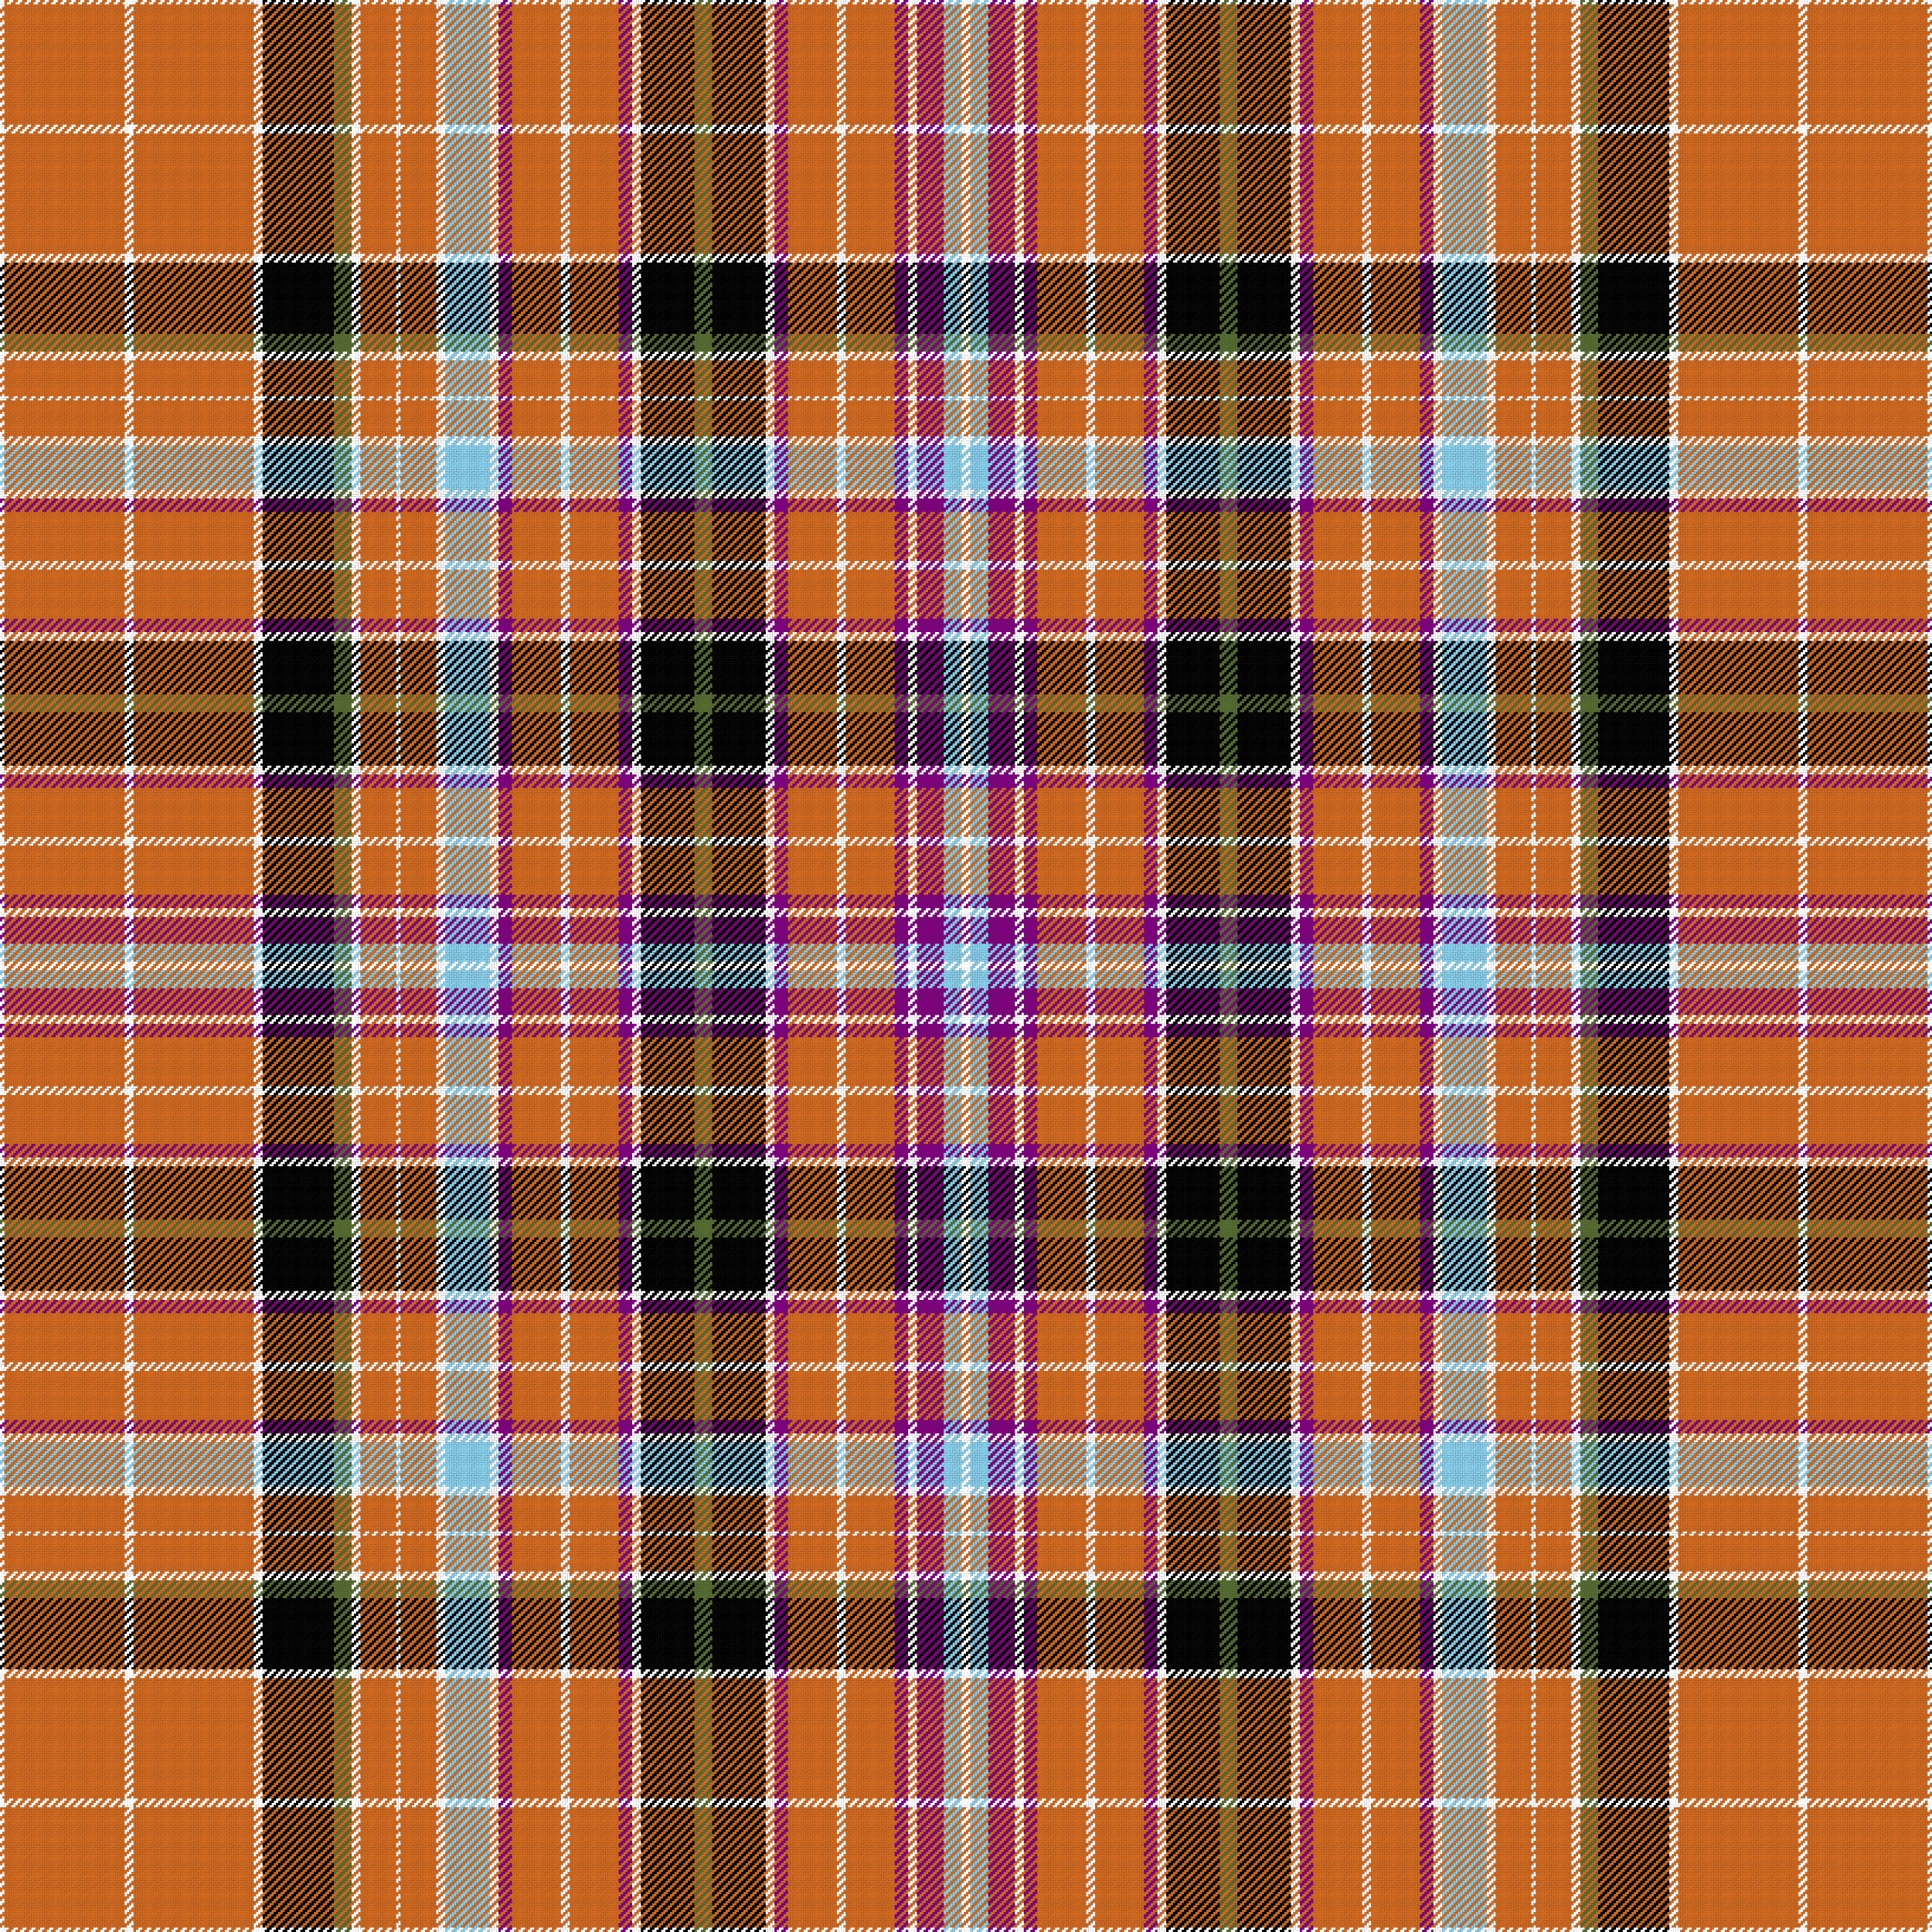 ﻿<?xml version="1.0" encoding="utf-8"?>
<!DOCTYPE svg PUBLIC "-//W3C//DTD SVG 1.1//EN" "http://www.w3.org/Graphics/SVG/1.1/DTD/svg11.dtd">
<svg xmlns="http://www.w3.org/2000/svg" id="Tartan-In-SVG" x="0" y="0" width="1736" height="1736" version="1.1" viewbox="0 0 1736 1736">
<rect width="100%" height="100%" fill="#333333" stroke="none"/>
<style>
svg {
    zoom: 1;
    background-color: pink;
}
.c0 {
fill: none;
stroke: white;
stroke-dasharray: 4, 4;
stroke-width: 2;
}

.c1 {
fill: none;
stroke: #d2691e;
stroke-dasharray: 4, 4;
stroke-width: 2;
}

.c2 {
fill: none;
stroke: black;
stroke-dasharray: 4, 4;
stroke-width: 2;
}

.c3 {
fill: none;
stroke: darkolivegreen;
stroke-dasharray: 4, 4;
stroke-width: 2;
}

.c4 {
fill: none;
stroke: skyblue;
stroke-dasharray: 4, 4;
stroke-width: 2;
}

.c5 {
fill: none;
stroke: purple;
stroke-dasharray: 4, 4;
stroke-width: 2;
}
</style>
<g id="horizontal-rows" x="0" y="0">
<line class="c0" x1="0" y1="1" x2="1736" y2="1" />
<line class="c0" x1="-2" y1="3" x2="1736" y2="3" />
<line class="c1" x1="4" y1="5" x2="1736" y2="5" />
<line class="c1" x1="2" y1="7" x2="1736" y2="7" />
<line class="c1" x1="0" y1="9" x2="1736" y2="9" />
<line class="c1" x1="-2" y1="11" x2="1736" y2="11" />
<line class="c1" x1="4" y1="13" x2="1736" y2="13" />
<line class="c1" x1="2" y1="15" x2="1736" y2="15" />
<line class="c1" x1="0" y1="17" x2="1736" y2="17" />
<line class="c1" x1="-2" y1="19" x2="1736" y2="19" />
<line class="c1" x1="4" y1="21" x2="1736" y2="21" />
<line class="c1" x1="2" y1="23" x2="1736" y2="23" />
<line class="c1" x1="0" y1="25" x2="1736" y2="25" />
<line class="c1" x1="-2" y1="27" x2="1736" y2="27" />
<line class="c1" x1="4" y1="29" x2="1736" y2="29" />
<line class="c1" x1="2" y1="31" x2="1736" y2="31" />
<line class="c1" x1="0" y1="33" x2="1736" y2="33" />
<line class="c1" x1="-2" y1="35" x2="1736" y2="35" />
<line class="c1" x1="4" y1="37" x2="1736" y2="37" />
<line class="c1" x1="2" y1="39" x2="1736" y2="39" />
<line class="c1" x1="0" y1="41" x2="1736" y2="41" />
<line class="c1" x1="-2" y1="43" x2="1736" y2="43" />
<line class="c1" x1="4" y1="45" x2="1736" y2="45" />
<line class="c1" x1="2" y1="47" x2="1736" y2="47" />
<line class="c1" x1="0" y1="49" x2="1736" y2="49" />
<line class="c1" x1="-2" y1="51" x2="1736" y2="51" />
<line class="c1" x1="4" y1="53" x2="1736" y2="53" />
<line class="c1" x1="2" y1="55" x2="1736" y2="55" />
<line class="c1" x1="0" y1="57" x2="1736" y2="57" />
<line class="c1" x1="-2" y1="59" x2="1736" y2="59" />
<line class="c1" x1="4" y1="61" x2="1736" y2="61" />
<line class="c1" x1="2" y1="63" x2="1736" y2="63" />
<line class="c1" x1="0" y1="65" x2="1736" y2="65" />
<line class="c1" x1="-2" y1="67" x2="1736" y2="67" />
<line class="c1" x1="4" y1="69" x2="1736" y2="69" />
<line class="c1" x1="2" y1="71" x2="1736" y2="71" />
<line class="c1" x1="0" y1="73" x2="1736" y2="73" />
<line class="c1" x1="-2" y1="75" x2="1736" y2="75" />
<line class="c1" x1="4" y1="77" x2="1736" y2="77" />
<line class="c1" x1="2" y1="79" x2="1736" y2="79" />
<line class="c1" x1="0" y1="81" x2="1736" y2="81" />
<line class="c1" x1="-2" y1="83" x2="1736" y2="83" />
<line class="c1" x1="4" y1="85" x2="1736" y2="85" />
<line class="c1" x1="2" y1="87" x2="1736" y2="87" />
<line class="c1" x1="0" y1="89" x2="1736" y2="89" />
<line class="c1" x1="-2" y1="91" x2="1736" y2="91" />
<line class="c1" x1="4" y1="93" x2="1736" y2="93" />
<line class="c1" x1="2" y1="95" x2="1736" y2="95" />
<line class="c1" x1="0" y1="97" x2="1736" y2="97" />
<line class="c1" x1="-2" y1="99" x2="1736" y2="99" />
<line class="c1" x1="4" y1="101" x2="1736" y2="101" />
<line class="c1" x1="2" y1="103" x2="1736" y2="103" />
<line class="c1" x1="0" y1="105" x2="1736" y2="105" />
<line class="c1" x1="-2" y1="107" x2="1736" y2="107" />
<line class="c1" x1="4" y1="109" x2="1736" y2="109" />
<line class="c1" x1="2" y1="111" x2="1736" y2="111" />
<line class="c0" x1="0" y1="113" x2="1736" y2="113" />
<line class="c0" x1="-2" y1="115" x2="1736" y2="115" />
<line class="c0" x1="4" y1="117" x2="1736" y2="117" />
<line class="c0" x1="2" y1="119" x2="1736" y2="119" />
<line class="c1" x1="0" y1="121" x2="1736" y2="121" />
<line class="c1" x1="-2" y1="123" x2="1736" y2="123" />
<line class="c1" x1="4" y1="125" x2="1736" y2="125" />
<line class="c1" x1="2" y1="127" x2="1736" y2="127" />
<line class="c1" x1="0" y1="129" x2="1736" y2="129" />
<line class="c1" x1="-2" y1="131" x2="1736" y2="131" />
<line class="c1" x1="4" y1="133" x2="1736" y2="133" />
<line class="c1" x1="2" y1="135" x2="1736" y2="135" />
<line class="c1" x1="0" y1="137" x2="1736" y2="137" />
<line class="c1" x1="-2" y1="139" x2="1736" y2="139" />
<line class="c1" x1="4" y1="141" x2="1736" y2="141" />
<line class="c1" x1="2" y1="143" x2="1736" y2="143" />
<line class="c1" x1="0" y1="145" x2="1736" y2="145" />
<line class="c1" x1="-2" y1="147" x2="1736" y2="147" />
<line class="c1" x1="4" y1="149" x2="1736" y2="149" />
<line class="c1" x1="2" y1="151" x2="1736" y2="151" />
<line class="c1" x1="0" y1="153" x2="1736" y2="153" />
<line class="c1" x1="-2" y1="155" x2="1736" y2="155" />
<line class="c1" x1="4" y1="157" x2="1736" y2="157" />
<line class="c1" x1="2" y1="159" x2="1736" y2="159" />
<line class="c1" x1="0" y1="161" x2="1736" y2="161" />
<line class="c1" x1="-2" y1="163" x2="1736" y2="163" />
<line class="c1" x1="4" y1="165" x2="1736" y2="165" />
<line class="c1" x1="2" y1="167" x2="1736" y2="167" />
<line class="c1" x1="0" y1="169" x2="1736" y2="169" />
<line class="c1" x1="-2" y1="171" x2="1736" y2="171" />
<line class="c1" x1="4" y1="173" x2="1736" y2="173" />
<line class="c1" x1="2" y1="175" x2="1736" y2="175" />
<line class="c1" x1="0" y1="177" x2="1736" y2="177" />
<line class="c1" x1="-2" y1="179" x2="1736" y2="179" />
<line class="c1" x1="4" y1="181" x2="1736" y2="181" />
<line class="c1" x1="2" y1="183" x2="1736" y2="183" />
<line class="c1" x1="0" y1="185" x2="1736" y2="185" />
<line class="c1" x1="-2" y1="187" x2="1736" y2="187" />
<line class="c1" x1="4" y1="189" x2="1736" y2="189" />
<line class="c1" x1="2" y1="191" x2="1736" y2="191" />
<line class="c1" x1="0" y1="193" x2="1736" y2="193" />
<line class="c1" x1="-2" y1="195" x2="1736" y2="195" />
<line class="c1" x1="4" y1="197" x2="1736" y2="197" />
<line class="c1" x1="2" y1="199" x2="1736" y2="199" />
<line class="c1" x1="0" y1="201" x2="1736" y2="201" />
<line class="c1" x1="-2" y1="203" x2="1736" y2="203" />
<line class="c1" x1="4" y1="205" x2="1736" y2="205" />
<line class="c1" x1="2" y1="207" x2="1736" y2="207" />
<line class="c1" x1="0" y1="209" x2="1736" y2="209" />
<line class="c1" x1="-2" y1="211" x2="1736" y2="211" />
<line class="c1" x1="4" y1="213" x2="1736" y2="213" />
<line class="c1" x1="2" y1="215" x2="1736" y2="215" />
<line class="c1" x1="0" y1="217" x2="1736" y2="217" />
<line class="c1" x1="-2" y1="219" x2="1736" y2="219" />
<line class="c1" x1="4" y1="221" x2="1736" y2="221" />
<line class="c1" x1="2" y1="223" x2="1736" y2="223" />
<line class="c1" x1="0" y1="225" x2="1736" y2="225" />
<line class="c1" x1="-2" y1="227" x2="1736" y2="227" />
<line class="c0" x1="4" y1="229" x2="1736" y2="229" />
<line class="c0" x1="2" y1="231" x2="1736" y2="231" />
<line class="c0" x1="0" y1="233" x2="1736" y2="233" />
<line class="c0" x1="-2" y1="235" x2="1736" y2="235" />
<line class="c2" x1="4" y1="237" x2="1736" y2="237" />
<line class="c2" x1="2" y1="239" x2="1736" y2="239" />
<line class="c2" x1="0" y1="241" x2="1736" y2="241" />
<line class="c2" x1="-2" y1="243" x2="1736" y2="243" />
<line class="c2" x1="4" y1="245" x2="1736" y2="245" />
<line class="c2" x1="2" y1="247" x2="1736" y2="247" />
<line class="c2" x1="0" y1="249" x2="1736" y2="249" />
<line class="c2" x1="-2" y1="251" x2="1736" y2="251" />
<line class="c2" x1="4" y1="253" x2="1736" y2="253" />
<line class="c2" x1="2" y1="255" x2="1736" y2="255" />
<line class="c2" x1="0" y1="257" x2="1736" y2="257" />
<line class="c2" x1="-2" y1="259" x2="1736" y2="259" />
<line class="c2" x1="4" y1="261" x2="1736" y2="261" />
<line class="c2" x1="2" y1="263" x2="1736" y2="263" />
<line class="c2" x1="0" y1="265" x2="1736" y2="265" />
<line class="c2" x1="-2" y1="267" x2="1736" y2="267" />
<line class="c2" x1="4" y1="269" x2="1736" y2="269" />
<line class="c2" x1="2" y1="271" x2="1736" y2="271" />
<line class="c2" x1="0" y1="273" x2="1736" y2="273" />
<line class="c2" x1="-2" y1="275" x2="1736" y2="275" />
<line class="c2" x1="4" y1="277" x2="1736" y2="277" />
<line class="c2" x1="2" y1="279" x2="1736" y2="279" />
<line class="c2" x1="0" y1="281" x2="1736" y2="281" />
<line class="c2" x1="-2" y1="283" x2="1736" y2="283" />
<line class="c2" x1="4" y1="285" x2="1736" y2="285" />
<line class="c2" x1="2" y1="287" x2="1736" y2="287" />
<line class="c2" x1="0" y1="289" x2="1736" y2="289" />
<line class="c2" x1="-2" y1="291" x2="1736" y2="291" />
<line class="c2" x1="4" y1="293" x2="1736" y2="293" />
<line class="c2" x1="2" y1="295" x2="1736" y2="295" />
<line class="c2" x1="0" y1="297" x2="1736" y2="297" />
<line class="c2" x1="-2" y1="299" x2="1736" y2="299" />
<line class="c3" x1="4" y1="301" x2="1736" y2="301" />
<line class="c3" x1="2" y1="303" x2="1736" y2="303" />
<line class="c3" x1="0" y1="305" x2="1736" y2="305" />
<line class="c3" x1="-2" y1="307" x2="1736" y2="307" />
<line class="c3" x1="4" y1="309" x2="1736" y2="309" />
<line class="c3" x1="2" y1="311" x2="1736" y2="311" />
<line class="c3" x1="0" y1="313" x2="1736" y2="313" />
<line class="c3" x1="-2" y1="315" x2="1736" y2="315" />
<line class="c0" x1="4" y1="317" x2="1736" y2="317" />
<line class="c0" x1="2" y1="319" x2="1736" y2="319" />
<line class="c0" x1="0" y1="321" x2="1736" y2="321" />
<line class="c0" x1="-2" y1="323" x2="1736" y2="323" />
<line class="c1" x1="4" y1="325" x2="1736" y2="325" />
<line class="c1" x1="2" y1="327" x2="1736" y2="327" />
<line class="c1" x1="0" y1="329" x2="1736" y2="329" />
<line class="c1" x1="-2" y1="331" x2="1736" y2="331" />
<line class="c1" x1="4" y1="333" x2="1736" y2="333" />
<line class="c1" x1="2" y1="335" x2="1736" y2="335" />
<line class="c1" x1="0" y1="337" x2="1736" y2="337" />
<line class="c1" x1="-2" y1="339" x2="1736" y2="339" />
<line class="c1" x1="4" y1="341" x2="1736" y2="341" />
<line class="c1" x1="2" y1="343" x2="1736" y2="343" />
<line class="c1" x1="0" y1="345" x2="1736" y2="345" />
<line class="c1" x1="-2" y1="347" x2="1736" y2="347" />
<line class="c1" x1="4" y1="349" x2="1736" y2="349" />
<line class="c1" x1="2" y1="351" x2="1736" y2="351" />
<line class="c1" x1="0" y1="353" x2="1736" y2="353" />
<line class="c1" x1="-2" y1="355" x2="1736" y2="355" />
<line class="c0" x1="4" y1="357" x2="1736" y2="357" />
<line class="c0" x1="2" y1="359" x2="1736" y2="359" />
<line class="c1" x1="0" y1="361" x2="1736" y2="361" />
<line class="c1" x1="-2" y1="363" x2="1736" y2="363" />
<line class="c1" x1="4" y1="365" x2="1736" y2="365" />
<line class="c1" x1="2" y1="367" x2="1736" y2="367" />
<line class="c1" x1="0" y1="369" x2="1736" y2="369" />
<line class="c1" x1="-2" y1="371" x2="1736" y2="371" />
<line class="c1" x1="4" y1="373" x2="1736" y2="373" />
<line class="c1" x1="2" y1="375" x2="1736" y2="375" />
<line class="c1" x1="0" y1="377" x2="1736" y2="377" />
<line class="c1" x1="-2" y1="379" x2="1736" y2="379" />
<line class="c1" x1="4" y1="381" x2="1736" y2="381" />
<line class="c1" x1="2" y1="383" x2="1736" y2="383" />
<line class="c1" x1="0" y1="385" x2="1736" y2="385" />
<line class="c1" x1="-2" y1="387" x2="1736" y2="387" />
<line class="c1" x1="4" y1="389" x2="1736" y2="389" />
<line class="c1" x1="2" y1="391" x2="1736" y2="391" />
<line class="c0" x1="0" y1="393" x2="1736" y2="393" />
<line class="c0" x1="-2" y1="395" x2="1736" y2="395" />
<line class="c0" x1="4" y1="397" x2="1736" y2="397" />
<line class="c0" x1="2" y1="399" x2="1736" y2="399" />
<line class="c4" x1="0" y1="401" x2="1736" y2="401" />
<line class="c4" x1="-2" y1="403" x2="1736" y2="403" />
<line class="c4" x1="4" y1="405" x2="1736" y2="405" />
<line class="c4" x1="2" y1="407" x2="1736" y2="407" />
<line class="c4" x1="0" y1="409" x2="1736" y2="409" />
<line class="c4" x1="-2" y1="411" x2="1736" y2="411" />
<line class="c4" x1="4" y1="413" x2="1736" y2="413" />
<line class="c4" x1="2" y1="415" x2="1736" y2="415" />
<line class="c4" x1="0" y1="417" x2="1736" y2="417" />
<line class="c4" x1="-2" y1="419" x2="1736" y2="419" />
<line class="c4" x1="4" y1="421" x2="1736" y2="421" />
<line class="c4" x1="2" y1="423" x2="1736" y2="423" />
<line class="c4" x1="0" y1="425" x2="1736" y2="425" />
<line class="c4" x1="-2" y1="427" x2="1736" y2="427" />
<line class="c4" x1="4" y1="429" x2="1736" y2="429" />
<line class="c4" x1="2" y1="431" x2="1736" y2="431" />
<line class="c4" x1="0" y1="433" x2="1736" y2="433" />
<line class="c4" x1="-2" y1="435" x2="1736" y2="435" />
<line class="c4" x1="4" y1="437" x2="1736" y2="437" />
<line class="c4" x1="2" y1="439" x2="1736" y2="439" />
<line class="c0" x1="0" y1="441" x2="1736" y2="441" />
<line class="c0" x1="-2" y1="443" x2="1736" y2="443" />
<line class="c0" x1="4" y1="445" x2="1736" y2="445" />
<line class="c0" x1="2" y1="447" x2="1736" y2="447" />
<line class="c5" x1="0" y1="449" x2="1736" y2="449" />
<line class="c5" x1="-2" y1="451" x2="1736" y2="451" />
<line class="c5" x1="4" y1="453" x2="1736" y2="453" />
<line class="c5" x1="2" y1="455" x2="1736" y2="455" />
<line class="c5" x1="0" y1="457" x2="1736" y2="457" />
<line class="c5" x1="-2" y1="459" x2="1736" y2="459" />
<line class="c1" x1="4" y1="461" x2="1736" y2="461" />
<line class="c1" x1="2" y1="463" x2="1736" y2="463" />
<line class="c1" x1="0" y1="465" x2="1736" y2="465" />
<line class="c1" x1="-2" y1="467" x2="1736" y2="467" />
<line class="c1" x1="4" y1="469" x2="1736" y2="469" />
<line class="c1" x1="2" y1="471" x2="1736" y2="471" />
<line class="c1" x1="0" y1="473" x2="1736" y2="473" />
<line class="c1" x1="-2" y1="475" x2="1736" y2="475" />
<line class="c1" x1="4" y1="477" x2="1736" y2="477" />
<line class="c1" x1="2" y1="479" x2="1736" y2="479" />
<line class="c1" x1="0" y1="481" x2="1736" y2="481" />
<line class="c1" x1="-2" y1="483" x2="1736" y2="483" />
<line class="c1" x1="4" y1="485" x2="1736" y2="485" />
<line class="c1" x1="2" y1="487" x2="1736" y2="487" />
<line class="c1" x1="0" y1="489" x2="1736" y2="489" />
<line class="c1" x1="-2" y1="491" x2="1736" y2="491" />
<line class="c1" x1="4" y1="493" x2="1736" y2="493" />
<line class="c1" x1="2" y1="495" x2="1736" y2="495" />
<line class="c1" x1="0" y1="497" x2="1736" y2="497" />
<line class="c1" x1="-2" y1="499" x2="1736" y2="499" />
<line class="c1" x1="4" y1="501" x2="1736" y2="501" />
<line class="c1" x1="2" y1="503" x2="1736" y2="503" />
<line class="c0" x1="0" y1="505" x2="1736" y2="505" />
<line class="c0" x1="-2" y1="507" x2="1736" y2="507" />
<line class="c0" x1="4" y1="509" x2="1736" y2="509" />
<line class="c0" x1="2" y1="511" x2="1736" y2="511" />
<line class="c1" x1="0" y1="513" x2="1736" y2="513" />
<line class="c1" x1="-2" y1="515" x2="1736" y2="515" />
<line class="c1" x1="4" y1="517" x2="1736" y2="517" />
<line class="c1" x1="2" y1="519" x2="1736" y2="519" />
<line class="c1" x1="0" y1="521" x2="1736" y2="521" />
<line class="c1" x1="-2" y1="523" x2="1736" y2="523" />
<line class="c1" x1="4" y1="525" x2="1736" y2="525" />
<line class="c1" x1="2" y1="527" x2="1736" y2="527" />
<line class="c1" x1="0" y1="529" x2="1736" y2="529" />
<line class="c1" x1="-2" y1="531" x2="1736" y2="531" />
<line class="c1" x1="4" y1="533" x2="1736" y2="533" />
<line class="c1" x1="2" y1="535" x2="1736" y2="535" />
<line class="c1" x1="0" y1="537" x2="1736" y2="537" />
<line class="c1" x1="-2" y1="539" x2="1736" y2="539" />
<line class="c1" x1="4" y1="541" x2="1736" y2="541" />
<line class="c1" x1="2" y1="543" x2="1736" y2="543" />
<line class="c1" x1="0" y1="545" x2="1736" y2="545" />
<line class="c1" x1="-2" y1="547" x2="1736" y2="547" />
<line class="c1" x1="4" y1="549" x2="1736" y2="549" />
<line class="c1" x1="2" y1="551" x2="1736" y2="551" />
<line class="c1" x1="0" y1="553" x2="1736" y2="553" />
<line class="c1" x1="-2" y1="555" x2="1736" y2="555" />
<line class="c5" x1="4" y1="557" x2="1736" y2="557" />
<line class="c5" x1="2" y1="559" x2="1736" y2="559" />
<line class="c5" x1="0" y1="561" x2="1736" y2="561" />
<line class="c5" x1="-2" y1="563" x2="1736" y2="563" />
<line class="c5" x1="4" y1="565" x2="1736" y2="565" />
<line class="c5" x1="2" y1="567" x2="1736" y2="567" />
<line class="c0" x1="0" y1="569" x2="1736" y2="569" />
<line class="c0" x1="-2" y1="571" x2="1736" y2="571" />
<line class="c0" x1="4" y1="573" x2="1736" y2="573" />
<line class="c0" x1="2" y1="575" x2="1736" y2="575" />
<line class="c2" x1="0" y1="577" x2="1736" y2="577" />
<line class="c2" x1="-2" y1="579" x2="1736" y2="579" />
<line class="c2" x1="4" y1="581" x2="1736" y2="581" />
<line class="c2" x1="2" y1="583" x2="1736" y2="583" />
<line class="c2" x1="0" y1="585" x2="1736" y2="585" />
<line class="c2" x1="-2" y1="587" x2="1736" y2="587" />
<line class="c2" x1="4" y1="589" x2="1736" y2="589" />
<line class="c2" x1="2" y1="591" x2="1736" y2="591" />
<line class="c2" x1="0" y1="593" x2="1736" y2="593" />
<line class="c2" x1="-2" y1="595" x2="1736" y2="595" />
<line class="c2" x1="4" y1="597" x2="1736" y2="597" />
<line class="c2" x1="2" y1="599" x2="1736" y2="599" />
<line class="c2" x1="0" y1="601" x2="1736" y2="601" />
<line class="c2" x1="-2" y1="603" x2="1736" y2="603" />
<line class="c2" x1="4" y1="605" x2="1736" y2="605" />
<line class="c2" x1="2" y1="607" x2="1736" y2="607" />
<line class="c2" x1="0" y1="609" x2="1736" y2="609" />
<line class="c2" x1="-2" y1="611" x2="1736" y2="611" />
<line class="c2" x1="4" y1="613" x2="1736" y2="613" />
<line class="c2" x1="2" y1="615" x2="1736" y2="615" />
<line class="c2" x1="0" y1="617" x2="1736" y2="617" />
<line class="c2" x1="-2" y1="619" x2="1736" y2="619" />
<line class="c2" x1="4" y1="621" x2="1736" y2="621" />
<line class="c2" x1="2" y1="623" x2="1736" y2="623" />
<line class="c3" x1="0" y1="625" x2="1736" y2="625" />
<line class="c3" x1="-2" y1="627" x2="1736" y2="627" />
<line class="c3" x1="4" y1="629" x2="1736" y2="629" />
<line class="c3" x1="2" y1="631" x2="1736" y2="631" />
<line class="c3" x1="0" y1="633" x2="1736" y2="633" />
<line class="c3" x1="-2" y1="635" x2="1736" y2="635" />
<line class="c3" x1="4" y1="637" x2="1736" y2="637" />
<line class="c3" x1="2" y1="639" x2="1736" y2="639" />
<line class="c2" x1="0" y1="641" x2="1736" y2="641" />
<line class="c2" x1="-2" y1="643" x2="1736" y2="643" />
<line class="c2" x1="4" y1="645" x2="1736" y2="645" />
<line class="c2" x1="2" y1="647" x2="1736" y2="647" />
<line class="c2" x1="0" y1="649" x2="1736" y2="649" />
<line class="c2" x1="-2" y1="651" x2="1736" y2="651" />
<line class="c2" x1="4" y1="653" x2="1736" y2="653" />
<line class="c2" x1="2" y1="655" x2="1736" y2="655" />
<line class="c2" x1="0" y1="657" x2="1736" y2="657" />
<line class="c2" x1="-2" y1="659" x2="1736" y2="659" />
<line class="c2" x1="4" y1="661" x2="1736" y2="661" />
<line class="c2" x1="2" y1="663" x2="1736" y2="663" />
<line class="c2" x1="0" y1="665" x2="1736" y2="665" />
<line class="c2" x1="-2" y1="667" x2="1736" y2="667" />
<line class="c2" x1="4" y1="669" x2="1736" y2="669" />
<line class="c2" x1="2" y1="671" x2="1736" y2="671" />
<line class="c2" x1="0" y1="673" x2="1736" y2="673" />
<line class="c2" x1="-2" y1="675" x2="1736" y2="675" />
<line class="c2" x1="4" y1="677" x2="1736" y2="677" />
<line class="c2" x1="2" y1="679" x2="1736" y2="679" />
<line class="c2" x1="0" y1="681" x2="1736" y2="681" />
<line class="c2" x1="-2" y1="683" x2="1736" y2="683" />
<line class="c2" x1="4" y1="685" x2="1736" y2="685" />
<line class="c2" x1="2" y1="687" x2="1736" y2="687" />
<line class="c0" x1="0" y1="689" x2="1736" y2="689" />
<line class="c0" x1="-2" y1="691" x2="1736" y2="691" />
<line class="c0" x1="4" y1="693" x2="1736" y2="693" />
<line class="c0" x1="2" y1="695" x2="1736" y2="695" />
<line class="c5" x1="0" y1="697" x2="1736" y2="697" />
<line class="c5" x1="-2" y1="699" x2="1736" y2="699" />
<line class="c5" x1="4" y1="701" x2="1736" y2="701" />
<line class="c5" x1="2" y1="703" x2="1736" y2="703" />
<line class="c5" x1="0" y1="705" x2="1736" y2="705" />
<line class="c5" x1="-2" y1="707" x2="1736" y2="707" />
<line class="c1" x1="4" y1="709" x2="1736" y2="709" />
<line class="c1" x1="2" y1="711" x2="1736" y2="711" />
<line class="c1" x1="0" y1="713" x2="1736" y2="713" />
<line class="c1" x1="-2" y1="715" x2="1736" y2="715" />
<line class="c1" x1="4" y1="717" x2="1736" y2="717" />
<line class="c1" x1="2" y1="719" x2="1736" y2="719" />
<line class="c1" x1="0" y1="721" x2="1736" y2="721" />
<line class="c1" x1="-2" y1="723" x2="1736" y2="723" />
<line class="c1" x1="4" y1="725" x2="1736" y2="725" />
<line class="c1" x1="2" y1="727" x2="1736" y2="727" />
<line class="c1" x1="0" y1="729" x2="1736" y2="729" />
<line class="c1" x1="-2" y1="731" x2="1736" y2="731" />
<line class="c1" x1="4" y1="733" x2="1736" y2="733" />
<line class="c1" x1="2" y1="735" x2="1736" y2="735" />
<line class="c1" x1="0" y1="737" x2="1736" y2="737" />
<line class="c1" x1="-2" y1="739" x2="1736" y2="739" />
<line class="c1" x1="4" y1="741" x2="1736" y2="741" />
<line class="c1" x1="2" y1="743" x2="1736" y2="743" />
<line class="c1" x1="0" y1="745" x2="1736" y2="745" />
<line class="c1" x1="-2" y1="747" x2="1736" y2="747" />
<line class="c1" x1="4" y1="749" x2="1736" y2="749" />
<line class="c1" x1="2" y1="751" x2="1736" y2="751" />
<line class="c0" x1="0" y1="753" x2="1736" y2="753" />
<line class="c0" x1="-2" y1="755" x2="1736" y2="755" />
<line class="c0" x1="4" y1="757" x2="1736" y2="757" />
<line class="c0" x1="2" y1="759" x2="1736" y2="759" />
<line class="c1" x1="0" y1="761" x2="1736" y2="761" />
<line class="c1" x1="-2" y1="763" x2="1736" y2="763" />
<line class="c1" x1="4" y1="765" x2="1736" y2="765" />
<line class="c1" x1="2" y1="767" x2="1736" y2="767" />
<line class="c1" x1="0" y1="769" x2="1736" y2="769" />
<line class="c1" x1="-2" y1="771" x2="1736" y2="771" />
<line class="c1" x1="4" y1="773" x2="1736" y2="773" />
<line class="c1" x1="2" y1="775" x2="1736" y2="775" />
<line class="c1" x1="0" y1="777" x2="1736" y2="777" />
<line class="c1" x1="-2" y1="779" x2="1736" y2="779" />
<line class="c1" x1="4" y1="781" x2="1736" y2="781" />
<line class="c1" x1="2" y1="783" x2="1736" y2="783" />
<line class="c1" x1="0" y1="785" x2="1736" y2="785" />
<line class="c1" x1="-2" y1="787" x2="1736" y2="787" />
<line class="c1" x1="4" y1="789" x2="1736" y2="789" />
<line class="c1" x1="2" y1="791" x2="1736" y2="791" />
<line class="c1" x1="0" y1="793" x2="1736" y2="793" />
<line class="c1" x1="-2" y1="795" x2="1736" y2="795" />
<line class="c1" x1="4" y1="797" x2="1736" y2="797" />
<line class="c1" x1="2" y1="799" x2="1736" y2="799" />
<line class="c1" x1="0" y1="801" x2="1736" y2="801" />
<line class="c1" x1="-2" y1="803" x2="1736" y2="803" />
<line class="c5" x1="4" y1="805" x2="1736" y2="805" />
<line class="c5" x1="2" y1="807" x2="1736" y2="807" />
<line class="c5" x1="0" y1="809" x2="1736" y2="809" />
<line class="c5" x1="-2" y1="811" x2="1736" y2="811" />
<line class="c5" x1="4" y1="813" x2="1736" y2="813" />
<line class="c5" x1="2" y1="815" x2="1736" y2="815" />
<line class="c0" x1="0" y1="817" x2="1736" y2="817" />
<line class="c0" x1="-2" y1="819" x2="1736" y2="819" />
<line class="c0" x1="4" y1="821" x2="1736" y2="821" />
<line class="c0" x1="2" y1="823" x2="1736" y2="823" />
<line class="c5" x1="0" y1="825" x2="1736" y2="825" />
<line class="c5" x1="-2" y1="827" x2="1736" y2="827" />
<line class="c5" x1="4" y1="829" x2="1736" y2="829" />
<line class="c5" x1="2" y1="831" x2="1736" y2="831" />
<line class="c5" x1="0" y1="833" x2="1736" y2="833" />
<line class="c5" x1="-2" y1="835" x2="1736" y2="835" />
<line class="c5" x1="4" y1="837" x2="1736" y2="837" />
<line class="c5" x1="2" y1="839" x2="1736" y2="839" />
<line class="c5" x1="0" y1="841" x2="1736" y2="841" />
<line class="c5" x1="-2" y1="843" x2="1736" y2="843" />
<line class="c5" x1="4" y1="845" x2="1736" y2="845" />
<line class="c5" x1="2" y1="847" x2="1736" y2="847" />
<line class="c4" x1="0" y1="849" x2="1736" y2="849" />
<line class="c4" x1="-2" y1="851" x2="1736" y2="851" />
<line class="c4" x1="4" y1="853" x2="1736" y2="853" />
<line class="c4" x1="2" y1="855" x2="1736" y2="855" />
<line class="c4" x1="0" y1="857" x2="1736" y2="857" />
<line class="c4" x1="-2" y1="859" x2="1736" y2="859" />
<line class="c4" x1="4" y1="861" x2="1736" y2="861" />
<line class="c4" x1="2" y1="863" x2="1736" y2="863" />
<line class="c0" x1="0" y1="865" x2="1736" y2="865" />
<line class="c0" x1="-2" y1="867" x2="1736" y2="867" />
<line class="c0" x1="4" y1="869" x2="1736" y2="869" />
<line class="c0" x1="2" y1="871" x2="1736" y2="871" />
<line class="c4" x1="0" y1="873" x2="1736" y2="873" />
<line class="c4" x1="-2" y1="875" x2="1736" y2="875" />
<line class="c4" x1="4" y1="877" x2="1736" y2="877" />
<line class="c4" x1="2" y1="879" x2="1736" y2="879" />
<line class="c4" x1="0" y1="881" x2="1736" y2="881" />
<line class="c4" x1="-2" y1="883" x2="1736" y2="883" />
<line class="c4" x1="4" y1="885" x2="1736" y2="885" />
<line class="c4" x1="2" y1="887" x2="1736" y2="887" />
<line class="c5" x1="0" y1="889" x2="1736" y2="889" />
<line class="c5" x1="-2" y1="891" x2="1736" y2="891" />
<line class="c5" x1="4" y1="893" x2="1736" y2="893" />
<line class="c5" x1="2" y1="895" x2="1736" y2="895" />
<line class="c5" x1="0" y1="897" x2="1736" y2="897" />
<line class="c5" x1="-2" y1="899" x2="1736" y2="899" />
<line class="c5" x1="4" y1="901" x2="1736" y2="901" />
<line class="c5" x1="2" y1="903" x2="1736" y2="903" />
<line class="c5" x1="0" y1="905" x2="1736" y2="905" />
<line class="c5" x1="-2" y1="907" x2="1736" y2="907" />
<line class="c5" x1="4" y1="909" x2="1736" y2="909" />
<line class="c5" x1="2" y1="911" x2="1736" y2="911" />
<line class="c0" x1="0" y1="913" x2="1736" y2="913" />
<line class="c0" x1="-2" y1="915" x2="1736" y2="915" />
<line class="c0" x1="4" y1="917" x2="1736" y2="917" />
<line class="c0" x1="2" y1="919" x2="1736" y2="919" />
<line class="c5" x1="0" y1="921" x2="1736" y2="921" />
<line class="c5" x1="-2" y1="923" x2="1736" y2="923" />
<line class="c5" x1="4" y1="925" x2="1736" y2="925" />
<line class="c5" x1="2" y1="927" x2="1736" y2="927" />
<line class="c5" x1="0" y1="929" x2="1736" y2="929" />
<line class="c5" x1="-2" y1="931" x2="1736" y2="931" />
<line class="c1" x1="4" y1="933" x2="1736" y2="933" />
<line class="c1" x1="2" y1="935" x2="1736" y2="935" />
<line class="c1" x1="0" y1="937" x2="1736" y2="937" />
<line class="c1" x1="-2" y1="939" x2="1736" y2="939" />
<line class="c1" x1="4" y1="941" x2="1736" y2="941" />
<line class="c1" x1="2" y1="943" x2="1736" y2="943" />
<line class="c1" x1="0" y1="945" x2="1736" y2="945" />
<line class="c1" x1="-2" y1="947" x2="1736" y2="947" />
<line class="c1" x1="4" y1="949" x2="1736" y2="949" />
<line class="c1" x1="2" y1="951" x2="1736" y2="951" />
<line class="c1" x1="0" y1="953" x2="1736" y2="953" />
<line class="c1" x1="-2" y1="955" x2="1736" y2="955" />
<line class="c1" x1="4" y1="957" x2="1736" y2="957" />
<line class="c1" x1="2" y1="959" x2="1736" y2="959" />
<line class="c1" x1="0" y1="961" x2="1736" y2="961" />
<line class="c1" x1="-2" y1="963" x2="1736" y2="963" />
<line class="c1" x1="4" y1="965" x2="1736" y2="965" />
<line class="c1" x1="2" y1="967" x2="1736" y2="967" />
<line class="c1" x1="0" y1="969" x2="1736" y2="969" />
<line class="c1" x1="-2" y1="971" x2="1736" y2="971" />
<line class="c1" x1="4" y1="973" x2="1736" y2="973" />
<line class="c1" x1="2" y1="975" x2="1736" y2="975" />
<line class="c0" x1="0" y1="977" x2="1736" y2="977" />
<line class="c0" x1="-2" y1="979" x2="1736" y2="979" />
<line class="c0" x1="4" y1="981" x2="1736" y2="981" />
<line class="c0" x1="2" y1="983" x2="1736" y2="983" />
<line class="c1" x1="0" y1="985" x2="1736" y2="985" />
<line class="c1" x1="-2" y1="987" x2="1736" y2="987" />
<line class="c1" x1="4" y1="989" x2="1736" y2="989" />
<line class="c1" x1="2" y1="991" x2="1736" y2="991" />
<line class="c1" x1="0" y1="993" x2="1736" y2="993" />
<line class="c1" x1="-2" y1="995" x2="1736" y2="995" />
<line class="c1" x1="4" y1="997" x2="1736" y2="997" />
<line class="c1" x1="2" y1="999" x2="1736" y2="999" />
<line class="c1" x1="0" y1="1001" x2="1736" y2="1001" />
<line class="c1" x1="-2" y1="1003" x2="1736" y2="1003" />
<line class="c1" x1="4" y1="1005" x2="1736" y2="1005" />
<line class="c1" x1="2" y1="1007" x2="1736" y2="1007" />
<line class="c1" x1="0" y1="1009" x2="1736" y2="1009" />
<line class="c1" x1="-2" y1="1011" x2="1736" y2="1011" />
<line class="c1" x1="4" y1="1013" x2="1736" y2="1013" />
<line class="c1" x1="2" y1="1015" x2="1736" y2="1015" />
<line class="c1" x1="0" y1="1017" x2="1736" y2="1017" />
<line class="c1" x1="-2" y1="1019" x2="1736" y2="1019" />
<line class="c1" x1="4" y1="1021" x2="1736" y2="1021" />
<line class="c1" x1="2" y1="1023" x2="1736" y2="1023" />
<line class="c1" x1="0" y1="1025" x2="1736" y2="1025" />
<line class="c1" x1="-2" y1="1027" x2="1736" y2="1027" />
<line class="c5" x1="4" y1="1029" x2="1736" y2="1029" />
<line class="c5" x1="2" y1="1031" x2="1736" y2="1031" />
<line class="c5" x1="0" y1="1033" x2="1736" y2="1033" />
<line class="c5" x1="-2" y1="1035" x2="1736" y2="1035" />
<line class="c5" x1="4" y1="1037" x2="1736" y2="1037" />
<line class="c5" x1="2" y1="1039" x2="1736" y2="1039" />
<line class="c0" x1="0" y1="1041" x2="1736" y2="1041" />
<line class="c0" x1="-2" y1="1043" x2="1736" y2="1043" />
<line class="c0" x1="4" y1="1045" x2="1736" y2="1045" />
<line class="c0" x1="2" y1="1047" x2="1736" y2="1047" />
<line class="c2" x1="0" y1="1049" x2="1736" y2="1049" />
<line class="c2" x1="-2" y1="1051" x2="1736" y2="1051" />
<line class="c2" x1="4" y1="1053" x2="1736" y2="1053" />
<line class="c2" x1="2" y1="1055" x2="1736" y2="1055" />
<line class="c2" x1="0" y1="1057" x2="1736" y2="1057" />
<line class="c2" x1="-2" y1="1059" x2="1736" y2="1059" />
<line class="c2" x1="4" y1="1061" x2="1736" y2="1061" />
<line class="c2" x1="2" y1="1063" x2="1736" y2="1063" />
<line class="c2" x1="0" y1="1065" x2="1736" y2="1065" />
<line class="c2" x1="-2" y1="1067" x2="1736" y2="1067" />
<line class="c2" x1="4" y1="1069" x2="1736" y2="1069" />
<line class="c2" x1="2" y1="1071" x2="1736" y2="1071" />
<line class="c2" x1="0" y1="1073" x2="1736" y2="1073" />
<line class="c2" x1="-2" y1="1075" x2="1736" y2="1075" />
<line class="c2" x1="4" y1="1077" x2="1736" y2="1077" />
<line class="c2" x1="2" y1="1079" x2="1736" y2="1079" />
<line class="c2" x1="0" y1="1081" x2="1736" y2="1081" />
<line class="c2" x1="-2" y1="1083" x2="1736" y2="1083" />
<line class="c2" x1="4" y1="1085" x2="1736" y2="1085" />
<line class="c2" x1="2" y1="1087" x2="1736" y2="1087" />
<line class="c2" x1="0" y1="1089" x2="1736" y2="1089" />
<line class="c2" x1="-2" y1="1091" x2="1736" y2="1091" />
<line class="c2" x1="4" y1="1093" x2="1736" y2="1093" />
<line class="c2" x1="2" y1="1095" x2="1736" y2="1095" />
<line class="c3" x1="0" y1="1097" x2="1736" y2="1097" />
<line class="c3" x1="-2" y1="1099" x2="1736" y2="1099" />
<line class="c3" x1="4" y1="1101" x2="1736" y2="1101" />
<line class="c3" x1="2" y1="1103" x2="1736" y2="1103" />
<line class="c3" x1="0" y1="1105" x2="1736" y2="1105" />
<line class="c3" x1="-2" y1="1107" x2="1736" y2="1107" />
<line class="c3" x1="4" y1="1109" x2="1736" y2="1109" />
<line class="c3" x1="2" y1="1111" x2="1736" y2="1111" />
<line class="c2" x1="0" y1="1113" x2="1736" y2="1113" />
<line class="c2" x1="-2" y1="1115" x2="1736" y2="1115" />
<line class="c2" x1="4" y1="1117" x2="1736" y2="1117" />
<line class="c2" x1="2" y1="1119" x2="1736" y2="1119" />
<line class="c2" x1="0" y1="1121" x2="1736" y2="1121" />
<line class="c2" x1="-2" y1="1123" x2="1736" y2="1123" />
<line class="c2" x1="4" y1="1125" x2="1736" y2="1125" />
<line class="c2" x1="2" y1="1127" x2="1736" y2="1127" />
<line class="c2" x1="0" y1="1129" x2="1736" y2="1129" />
<line class="c2" x1="-2" y1="1131" x2="1736" y2="1131" />
<line class="c2" x1="4" y1="1133" x2="1736" y2="1133" />
<line class="c2" x1="2" y1="1135" x2="1736" y2="1135" />
<line class="c2" x1="0" y1="1137" x2="1736" y2="1137" />
<line class="c2" x1="-2" y1="1139" x2="1736" y2="1139" />
<line class="c2" x1="4" y1="1141" x2="1736" y2="1141" />
<line class="c2" x1="2" y1="1143" x2="1736" y2="1143" />
<line class="c2" x1="0" y1="1145" x2="1736" y2="1145" />
<line class="c2" x1="-2" y1="1147" x2="1736" y2="1147" />
<line class="c2" x1="4" y1="1149" x2="1736" y2="1149" />
<line class="c2" x1="2" y1="1151" x2="1736" y2="1151" />
<line class="c2" x1="0" y1="1153" x2="1736" y2="1153" />
<line class="c2" x1="-2" y1="1155" x2="1736" y2="1155" />
<line class="c2" x1="4" y1="1157" x2="1736" y2="1157" />
<line class="c2" x1="2" y1="1159" x2="1736" y2="1159" />
<line class="c0" x1="0" y1="1161" x2="1736" y2="1161" />
<line class="c0" x1="-2" y1="1163" x2="1736" y2="1163" />
<line class="c0" x1="4" y1="1165" x2="1736" y2="1165" />
<line class="c0" x1="2" y1="1167" x2="1736" y2="1167" />
<line class="c5" x1="0" y1="1169" x2="1736" y2="1169" />
<line class="c5" x1="-2" y1="1171" x2="1736" y2="1171" />
<line class="c5" x1="4" y1="1173" x2="1736" y2="1173" />
<line class="c5" x1="2" y1="1175" x2="1736" y2="1175" />
<line class="c5" x1="0" y1="1177" x2="1736" y2="1177" />
<line class="c5" x1="-2" y1="1179" x2="1736" y2="1179" />
<line class="c1" x1="4" y1="1181" x2="1736" y2="1181" />
<line class="c1" x1="2" y1="1183" x2="1736" y2="1183" />
<line class="c1" x1="0" y1="1185" x2="1736" y2="1185" />
<line class="c1" x1="-2" y1="1187" x2="1736" y2="1187" />
<line class="c1" x1="4" y1="1189" x2="1736" y2="1189" />
<line class="c1" x1="2" y1="1191" x2="1736" y2="1191" />
<line class="c1" x1="0" y1="1193" x2="1736" y2="1193" />
<line class="c1" x1="-2" y1="1195" x2="1736" y2="1195" />
<line class="c1" x1="4" y1="1197" x2="1736" y2="1197" />
<line class="c1" x1="2" y1="1199" x2="1736" y2="1199" />
<line class="c1" x1="0" y1="1201" x2="1736" y2="1201" />
<line class="c1" x1="-2" y1="1203" x2="1736" y2="1203" />
<line class="c1" x1="4" y1="1205" x2="1736" y2="1205" />
<line class="c1" x1="2" y1="1207" x2="1736" y2="1207" />
<line class="c1" x1="0" y1="1209" x2="1736" y2="1209" />
<line class="c1" x1="-2" y1="1211" x2="1736" y2="1211" />
<line class="c1" x1="4" y1="1213" x2="1736" y2="1213" />
<line class="c1" x1="2" y1="1215" x2="1736" y2="1215" />
<line class="c1" x1="0" y1="1217" x2="1736" y2="1217" />
<line class="c1" x1="-2" y1="1219" x2="1736" y2="1219" />
<line class="c1" x1="4" y1="1221" x2="1736" y2="1221" />
<line class="c1" x1="2" y1="1223" x2="1736" y2="1223" />
<line class="c0" x1="0" y1="1225" x2="1736" y2="1225" />
<line class="c0" x1="-2" y1="1227" x2="1736" y2="1227" />
<line class="c0" x1="4" y1="1229" x2="1736" y2="1229" />
<line class="c0" x1="2" y1="1231" x2="1736" y2="1231" />
<line class="c1" x1="0" y1="1233" x2="1736" y2="1233" />
<line class="c1" x1="-2" y1="1235" x2="1736" y2="1235" />
<line class="c1" x1="4" y1="1237" x2="1736" y2="1237" />
<line class="c1" x1="2" y1="1239" x2="1736" y2="1239" />
<line class="c1" x1="0" y1="1241" x2="1736" y2="1241" />
<line class="c1" x1="-2" y1="1243" x2="1736" y2="1243" />
<line class="c1" x1="4" y1="1245" x2="1736" y2="1245" />
<line class="c1" x1="2" y1="1247" x2="1736" y2="1247" />
<line class="c1" x1="0" y1="1249" x2="1736" y2="1249" />
<line class="c1" x1="-2" y1="1251" x2="1736" y2="1251" />
<line class="c1" x1="4" y1="1253" x2="1736" y2="1253" />
<line class="c1" x1="2" y1="1255" x2="1736" y2="1255" />
<line class="c1" x1="0" y1="1257" x2="1736" y2="1257" />
<line class="c1" x1="-2" y1="1259" x2="1736" y2="1259" />
<line class="c1" x1="4" y1="1261" x2="1736" y2="1261" />
<line class="c1" x1="2" y1="1263" x2="1736" y2="1263" />
<line class="c1" x1="0" y1="1265" x2="1736" y2="1265" />
<line class="c1" x1="-2" y1="1267" x2="1736" y2="1267" />
<line class="c1" x1="4" y1="1269" x2="1736" y2="1269" />
<line class="c1" x1="2" y1="1271" x2="1736" y2="1271" />
<line class="c1" x1="0" y1="1273" x2="1736" y2="1273" />
<line class="c1" x1="-2" y1="1275" x2="1736" y2="1275" />
<line class="c5" x1="4" y1="1277" x2="1736" y2="1277" />
<line class="c5" x1="2" y1="1279" x2="1736" y2="1279" />
<line class="c5" x1="0" y1="1281" x2="1736" y2="1281" />
<line class="c5" x1="-2" y1="1283" x2="1736" y2="1283" />
<line class="c5" x1="4" y1="1285" x2="1736" y2="1285" />
<line class="c5" x1="2" y1="1287" x2="1736" y2="1287" />
<line class="c0" x1="0" y1="1289" x2="1736" y2="1289" />
<line class="c0" x1="-2" y1="1291" x2="1736" y2="1291" />
<line class="c0" x1="4" y1="1293" x2="1736" y2="1293" />
<line class="c0" x1="2" y1="1295" x2="1736" y2="1295" />
<line class="c4" x1="0" y1="1297" x2="1736" y2="1297" />
<line class="c4" x1="-2" y1="1299" x2="1736" y2="1299" />
<line class="c4" x1="4" y1="1301" x2="1736" y2="1301" />
<line class="c4" x1="2" y1="1303" x2="1736" y2="1303" />
<line class="c4" x1="0" y1="1305" x2="1736" y2="1305" />
<line class="c4" x1="-2" y1="1307" x2="1736" y2="1307" />
<line class="c4" x1="4" y1="1309" x2="1736" y2="1309" />
<line class="c4" x1="2" y1="1311" x2="1736" y2="1311" />
<line class="c4" x1="0" y1="1313" x2="1736" y2="1313" />
<line class="c4" x1="-2" y1="1315" x2="1736" y2="1315" />
<line class="c4" x1="4" y1="1317" x2="1736" y2="1317" />
<line class="c4" x1="2" y1="1319" x2="1736" y2="1319" />
<line class="c4" x1="0" y1="1321" x2="1736" y2="1321" />
<line class="c4" x1="-2" y1="1323" x2="1736" y2="1323" />
<line class="c4" x1="4" y1="1325" x2="1736" y2="1325" />
<line class="c4" x1="2" y1="1327" x2="1736" y2="1327" />
<line class="c4" x1="0" y1="1329" x2="1736" y2="1329" />
<line class="c4" x1="-2" y1="1331" x2="1736" y2="1331" />
<line class="c4" x1="4" y1="1333" x2="1736" y2="1333" />
<line class="c4" x1="2" y1="1335" x2="1736" y2="1335" />
<line class="c0" x1="0" y1="1337" x2="1736" y2="1337" />
<line class="c0" x1="-2" y1="1339" x2="1736" y2="1339" />
<line class="c0" x1="4" y1="1341" x2="1736" y2="1341" />
<line class="c0" x1="2" y1="1343" x2="1736" y2="1343" />
<line class="c1" x1="0" y1="1345" x2="1736" y2="1345" />
<line class="c1" x1="-2" y1="1347" x2="1736" y2="1347" />
<line class="c1" x1="4" y1="1349" x2="1736" y2="1349" />
<line class="c1" x1="2" y1="1351" x2="1736" y2="1351" />
<line class="c1" x1="0" y1="1353" x2="1736" y2="1353" />
<line class="c1" x1="-2" y1="1355" x2="1736" y2="1355" />
<line class="c1" x1="4" y1="1357" x2="1736" y2="1357" />
<line class="c1" x1="2" y1="1359" x2="1736" y2="1359" />
<line class="c1" x1="0" y1="1361" x2="1736" y2="1361" />
<line class="c1" x1="-2" y1="1363" x2="1736" y2="1363" />
<line class="c1" x1="4" y1="1365" x2="1736" y2="1365" />
<line class="c1" x1="2" y1="1367" x2="1736" y2="1367" />
<line class="c1" x1="0" y1="1369" x2="1736" y2="1369" />
<line class="c1" x1="-2" y1="1371" x2="1736" y2="1371" />
<line class="c1" x1="4" y1="1373" x2="1736" y2="1373" />
<line class="c1" x1="2" y1="1375" x2="1736" y2="1375" />
<line class="c0" x1="0" y1="1377" x2="1736" y2="1377" />
<line class="c0" x1="-2" y1="1379" x2="1736" y2="1379" />
<line class="c1" x1="4" y1="1381" x2="1736" y2="1381" />
<line class="c1" x1="2" y1="1383" x2="1736" y2="1383" />
<line class="c1" x1="0" y1="1385" x2="1736" y2="1385" />
<line class="c1" x1="-2" y1="1387" x2="1736" y2="1387" />
<line class="c1" x1="4" y1="1389" x2="1736" y2="1389" />
<line class="c1" x1="2" y1="1391" x2="1736" y2="1391" />
<line class="c1" x1="0" y1="1393" x2="1736" y2="1393" />
<line class="c1" x1="-2" y1="1395" x2="1736" y2="1395" />
<line class="c1" x1="4" y1="1397" x2="1736" y2="1397" />
<line class="c1" x1="2" y1="1399" x2="1736" y2="1399" />
<line class="c1" x1="0" y1="1401" x2="1736" y2="1401" />
<line class="c1" x1="-2" y1="1403" x2="1736" y2="1403" />
<line class="c1" x1="4" y1="1405" x2="1736" y2="1405" />
<line class="c1" x1="2" y1="1407" x2="1736" y2="1407" />
<line class="c1" x1="0" y1="1409" x2="1736" y2="1409" />
<line class="c1" x1="-2" y1="1411" x2="1736" y2="1411" />
<line class="c0" x1="4" y1="1413" x2="1736" y2="1413" />
<line class="c0" x1="2" y1="1415" x2="1736" y2="1415" />
<line class="c0" x1="0" y1="1417" x2="1736" y2="1417" />
<line class="c0" x1="-2" y1="1419" x2="1736" y2="1419" />
<line class="c3" x1="4" y1="1421" x2="1736" y2="1421" />
<line class="c3" x1="2" y1="1423" x2="1736" y2="1423" />
<line class="c3" x1="0" y1="1425" x2="1736" y2="1425" />
<line class="c3" x1="-2" y1="1427" x2="1736" y2="1427" />
<line class="c3" x1="4" y1="1429" x2="1736" y2="1429" />
<line class="c3" x1="2" y1="1431" x2="1736" y2="1431" />
<line class="c3" x1="0" y1="1433" x2="1736" y2="1433" />
<line class="c3" x1="-2" y1="1435" x2="1736" y2="1435" />
<line class="c2" x1="4" y1="1437" x2="1736" y2="1437" />
<line class="c2" x1="2" y1="1439" x2="1736" y2="1439" />
<line class="c2" x1="0" y1="1441" x2="1736" y2="1441" />
<line class="c2" x1="-2" y1="1443" x2="1736" y2="1443" />
<line class="c2" x1="4" y1="1445" x2="1736" y2="1445" />
<line class="c2" x1="2" y1="1447" x2="1736" y2="1447" />
<line class="c2" x1="0" y1="1449" x2="1736" y2="1449" />
<line class="c2" x1="-2" y1="1451" x2="1736" y2="1451" />
<line class="c2" x1="4" y1="1453" x2="1736" y2="1453" />
<line class="c2" x1="2" y1="1455" x2="1736" y2="1455" />
<line class="c2" x1="0" y1="1457" x2="1736" y2="1457" />
<line class="c2" x1="-2" y1="1459" x2="1736" y2="1459" />
<line class="c2" x1="4" y1="1461" x2="1736" y2="1461" />
<line class="c2" x1="2" y1="1463" x2="1736" y2="1463" />
<line class="c2" x1="0" y1="1465" x2="1736" y2="1465" />
<line class="c2" x1="-2" y1="1467" x2="1736" y2="1467" />
<line class="c2" x1="4" y1="1469" x2="1736" y2="1469" />
<line class="c2" x1="2" y1="1471" x2="1736" y2="1471" />
<line class="c2" x1="0" y1="1473" x2="1736" y2="1473" />
<line class="c2" x1="-2" y1="1475" x2="1736" y2="1475" />
<line class="c2" x1="4" y1="1477" x2="1736" y2="1477" />
<line class="c2" x1="2" y1="1479" x2="1736" y2="1479" />
<line class="c2" x1="0" y1="1481" x2="1736" y2="1481" />
<line class="c2" x1="-2" y1="1483" x2="1736" y2="1483" />
<line class="c2" x1="4" y1="1485" x2="1736" y2="1485" />
<line class="c2" x1="2" y1="1487" x2="1736" y2="1487" />
<line class="c2" x1="0" y1="1489" x2="1736" y2="1489" />
<line class="c2" x1="-2" y1="1491" x2="1736" y2="1491" />
<line class="c2" x1="4" y1="1493" x2="1736" y2="1493" />
<line class="c2" x1="2" y1="1495" x2="1736" y2="1495" />
<line class="c2" x1="0" y1="1497" x2="1736" y2="1497" />
<line class="c2" x1="-2" y1="1499" x2="1736" y2="1499" />
<line class="c0" x1="4" y1="1501" x2="1736" y2="1501" />
<line class="c0" x1="2" y1="1503" x2="1736" y2="1503" />
<line class="c0" x1="0" y1="1505" x2="1736" y2="1505" />
<line class="c0" x1="-2" y1="1507" x2="1736" y2="1507" />
<line class="c1" x1="4" y1="1509" x2="1736" y2="1509" />
<line class="c1" x1="2" y1="1511" x2="1736" y2="1511" />
<line class="c1" x1="0" y1="1513" x2="1736" y2="1513" />
<line class="c1" x1="-2" y1="1515" x2="1736" y2="1515" />
<line class="c1" x1="4" y1="1517" x2="1736" y2="1517" />
<line class="c1" x1="2" y1="1519" x2="1736" y2="1519" />
<line class="c1" x1="0" y1="1521" x2="1736" y2="1521" />
<line class="c1" x1="-2" y1="1523" x2="1736" y2="1523" />
<line class="c1" x1="4" y1="1525" x2="1736" y2="1525" />
<line class="c1" x1="2" y1="1527" x2="1736" y2="1527" />
<line class="c1" x1="0" y1="1529" x2="1736" y2="1529" />
<line class="c1" x1="-2" y1="1531" x2="1736" y2="1531" />
<line class="c1" x1="4" y1="1533" x2="1736" y2="1533" />
<line class="c1" x1="2" y1="1535" x2="1736" y2="1535" />
<line class="c1" x1="0" y1="1537" x2="1736" y2="1537" />
<line class="c1" x1="-2" y1="1539" x2="1736" y2="1539" />
<line class="c1" x1="4" y1="1541" x2="1736" y2="1541" />
<line class="c1" x1="2" y1="1543" x2="1736" y2="1543" />
<line class="c1" x1="0" y1="1545" x2="1736" y2="1545" />
<line class="c1" x1="-2" y1="1547" x2="1736" y2="1547" />
<line class="c1" x1="4" y1="1549" x2="1736" y2="1549" />
<line class="c1" x1="2" y1="1551" x2="1736" y2="1551" />
<line class="c1" x1="0" y1="1553" x2="1736" y2="1553" />
<line class="c1" x1="-2" y1="1555" x2="1736" y2="1555" />
<line class="c1" x1="4" y1="1557" x2="1736" y2="1557" />
<line class="c1" x1="2" y1="1559" x2="1736" y2="1559" />
<line class="c1" x1="0" y1="1561" x2="1736" y2="1561" />
<line class="c1" x1="-2" y1="1563" x2="1736" y2="1563" />
<line class="c1" x1="4" y1="1565" x2="1736" y2="1565" />
<line class="c1" x1="2" y1="1567" x2="1736" y2="1567" />
<line class="c1" x1="0" y1="1569" x2="1736" y2="1569" />
<line class="c1" x1="-2" y1="1571" x2="1736" y2="1571" />
<line class="c1" x1="4" y1="1573" x2="1736" y2="1573" />
<line class="c1" x1="2" y1="1575" x2="1736" y2="1575" />
<line class="c1" x1="0" y1="1577" x2="1736" y2="1577" />
<line class="c1" x1="-2" y1="1579" x2="1736" y2="1579" />
<line class="c1" x1="4" y1="1581" x2="1736" y2="1581" />
<line class="c1" x1="2" y1="1583" x2="1736" y2="1583" />
<line class="c1" x1="0" y1="1585" x2="1736" y2="1585" />
<line class="c1" x1="-2" y1="1587" x2="1736" y2="1587" />
<line class="c1" x1="4" y1="1589" x2="1736" y2="1589" />
<line class="c1" x1="2" y1="1591" x2="1736" y2="1591" />
<line class="c1" x1="0" y1="1593" x2="1736" y2="1593" />
<line class="c1" x1="-2" y1="1595" x2="1736" y2="1595" />
<line class="c1" x1="4" y1="1597" x2="1736" y2="1597" />
<line class="c1" x1="2" y1="1599" x2="1736" y2="1599" />
<line class="c1" x1="0" y1="1601" x2="1736" y2="1601" />
<line class="c1" x1="-2" y1="1603" x2="1736" y2="1603" />
<line class="c1" x1="4" y1="1605" x2="1736" y2="1605" />
<line class="c1" x1="2" y1="1607" x2="1736" y2="1607" />
<line class="c1" x1="0" y1="1609" x2="1736" y2="1609" />
<line class="c1" x1="-2" y1="1611" x2="1736" y2="1611" />
<line class="c1" x1="4" y1="1613" x2="1736" y2="1613" />
<line class="c1" x1="2" y1="1615" x2="1736" y2="1615" />
<line class="c0" x1="0" y1="1617" x2="1736" y2="1617" />
<line class="c0" x1="-2" y1="1619" x2="1736" y2="1619" />
<line class="c0" x1="4" y1="1621" x2="1736" y2="1621" />
<line class="c0" x1="2" y1="1623" x2="1736" y2="1623" />
<line class="c1" x1="0" y1="1625" x2="1736" y2="1625" />
<line class="c1" x1="-2" y1="1627" x2="1736" y2="1627" />
<line class="c1" x1="4" y1="1629" x2="1736" y2="1629" />
<line class="c1" x1="2" y1="1631" x2="1736" y2="1631" />
<line class="c1" x1="0" y1="1633" x2="1736" y2="1633" />
<line class="c1" x1="-2" y1="1635" x2="1736" y2="1635" />
<line class="c1" x1="4" y1="1637" x2="1736" y2="1637" />
<line class="c1" x1="2" y1="1639" x2="1736" y2="1639" />
<line class="c1" x1="0" y1="1641" x2="1736" y2="1641" />
<line class="c1" x1="-2" y1="1643" x2="1736" y2="1643" />
<line class="c1" x1="4" y1="1645" x2="1736" y2="1645" />
<line class="c1" x1="2" y1="1647" x2="1736" y2="1647" />
<line class="c1" x1="0" y1="1649" x2="1736" y2="1649" />
<line class="c1" x1="-2" y1="1651" x2="1736" y2="1651" />
<line class="c1" x1="4" y1="1653" x2="1736" y2="1653" />
<line class="c1" x1="2" y1="1655" x2="1736" y2="1655" />
<line class="c1" x1="0" y1="1657" x2="1736" y2="1657" />
<line class="c1" x1="-2" y1="1659" x2="1736" y2="1659" />
<line class="c1" x1="4" y1="1661" x2="1736" y2="1661" />
<line class="c1" x1="2" y1="1663" x2="1736" y2="1663" />
<line class="c1" x1="0" y1="1665" x2="1736" y2="1665" />
<line class="c1" x1="-2" y1="1667" x2="1736" y2="1667" />
<line class="c1" x1="4" y1="1669" x2="1736" y2="1669" />
<line class="c1" x1="2" y1="1671" x2="1736" y2="1671" />
<line class="c1" x1="0" y1="1673" x2="1736" y2="1673" />
<line class="c1" x1="-2" y1="1675" x2="1736" y2="1675" />
<line class="c1" x1="4" y1="1677" x2="1736" y2="1677" />
<line class="c1" x1="2" y1="1679" x2="1736" y2="1679" />
<line class="c1" x1="0" y1="1681" x2="1736" y2="1681" />
<line class="c1" x1="-2" y1="1683" x2="1736" y2="1683" />
<line class="c1" x1="4" y1="1685" x2="1736" y2="1685" />
<line class="c1" x1="2" y1="1687" x2="1736" y2="1687" />
<line class="c1" x1="0" y1="1689" x2="1736" y2="1689" />
<line class="c1" x1="-2" y1="1691" x2="1736" y2="1691" />
<line class="c1" x1="4" y1="1693" x2="1736" y2="1693" />
<line class="c1" x1="2" y1="1695" x2="1736" y2="1695" />
<line class="c1" x1="0" y1="1697" x2="1736" y2="1697" />
<line class="c1" x1="-2" y1="1699" x2="1736" y2="1699" />
<line class="c1" x1="4" y1="1701" x2="1736" y2="1701" />
<line class="c1" x1="2" y1="1703" x2="1736" y2="1703" />
<line class="c1" x1="0" y1="1705" x2="1736" y2="1705" />
<line class="c1" x1="-2" y1="1707" x2="1736" y2="1707" />
<line class="c1" x1="4" y1="1709" x2="1736" y2="1709" />
<line class="c1" x1="2" y1="1711" x2="1736" y2="1711" />
<line class="c1" x1="0" y1="1713" x2="1736" y2="1713" />
<line class="c1" x1="-2" y1="1715" x2="1736" y2="1715" />
<line class="c1" x1="4" y1="1717" x2="1736" y2="1717" />
<line class="c1" x1="2" y1="1719" x2="1736" y2="1719" />
<line class="c1" x1="0" y1="1721" x2="1736" y2="1721" />
<line class="c1" x1="-2" y1="1723" x2="1736" y2="1723" />
<line class="c1" x1="4" y1="1725" x2="1736" y2="1725" />
<line class="c1" x1="2" y1="1727" x2="1736" y2="1727" />
<line class="c1" x1="0" y1="1729" x2="1736" y2="1729" />
<line class="c1" x1="-2" y1="1731" x2="1736" y2="1731" />
<line class="c0" x1="4" y1="1733" x2="1736" y2="1733" />
<line class="c0" x1="2" y1="1735" x2="1736" y2="1735" />
</g>
<g id="vertical-cols" x="0" y="0">
<line class="c0" x1="1" y1="4" x2="1" y2="1736" />
<line class="c0" x1="3" y1="2" x2="3" y2="1736" />
<line class="c1" x1="5" y1="0" x2="5" y2="1736" />
<line class="c1" x1="7" y1="-2" x2="7" y2="1736" />
<line class="c1" x1="9" y1="4" x2="9" y2="1736" />
<line class="c1" x1="11" y1="2" x2="11" y2="1736" />
<line class="c1" x1="13" y1="0" x2="13" y2="1736" />
<line class="c1" x1="15" y1="-2" x2="15" y2="1736" />
<line class="c1" x1="17" y1="4" x2="17" y2="1736" />
<line class="c1" x1="19" y1="2" x2="19" y2="1736" />
<line class="c1" x1="21" y1="0" x2="21" y2="1736" />
<line class="c1" x1="23" y1="-2" x2="23" y2="1736" />
<line class="c1" x1="25" y1="4" x2="25" y2="1736" />
<line class="c1" x1="27" y1="2" x2="27" y2="1736" />
<line class="c1" x1="29" y1="0" x2="29" y2="1736" />
<line class="c1" x1="31" y1="-2" x2="31" y2="1736" />
<line class="c1" x1="33" y1="4" x2="33" y2="1736" />
<line class="c1" x1="35" y1="2" x2="35" y2="1736" />
<line class="c1" x1="37" y1="0" x2="37" y2="1736" />
<line class="c1" x1="39" y1="-2" x2="39" y2="1736" />
<line class="c1" x1="41" y1="4" x2="41" y2="1736" />
<line class="c1" x1="43" y1="2" x2="43" y2="1736" />
<line class="c1" x1="45" y1="0" x2="45" y2="1736" />
<line class="c1" x1="47" y1="-2" x2="47" y2="1736" />
<line class="c1" x1="49" y1="4" x2="49" y2="1736" />
<line class="c1" x1="51" y1="2" x2="51" y2="1736" />
<line class="c1" x1="53" y1="0" x2="53" y2="1736" />
<line class="c1" x1="55" y1="-2" x2="55" y2="1736" />
<line class="c1" x1="57" y1="4" x2="57" y2="1736" />
<line class="c1" x1="59" y1="2" x2="59" y2="1736" />
<line class="c1" x1="61" y1="0" x2="61" y2="1736" />
<line class="c1" x1="63" y1="-2" x2="63" y2="1736" />
<line class="c1" x1="65" y1="4" x2="65" y2="1736" />
<line class="c1" x1="67" y1="2" x2="67" y2="1736" />
<line class="c1" x1="69" y1="0" x2="69" y2="1736" />
<line class="c1" x1="71" y1="-2" x2="71" y2="1736" />
<line class="c1" x1="73" y1="4" x2="73" y2="1736" />
<line class="c1" x1="75" y1="2" x2="75" y2="1736" />
<line class="c1" x1="77" y1="0" x2="77" y2="1736" />
<line class="c1" x1="79" y1="-2" x2="79" y2="1736" />
<line class="c1" x1="81" y1="4" x2="81" y2="1736" />
<line class="c1" x1="83" y1="2" x2="83" y2="1736" />
<line class="c1" x1="85" y1="0" x2="85" y2="1736" />
<line class="c1" x1="87" y1="-2" x2="87" y2="1736" />
<line class="c1" x1="89" y1="4" x2="89" y2="1736" />
<line class="c1" x1="91" y1="2" x2="91" y2="1736" />
<line class="c1" x1="93" y1="0" x2="93" y2="1736" />
<line class="c1" x1="95" y1="-2" x2="95" y2="1736" />
<line class="c1" x1="97" y1="4" x2="97" y2="1736" />
<line class="c1" x1="99" y1="2" x2="99" y2="1736" />
<line class="c1" x1="101" y1="0" x2="101" y2="1736" />
<line class="c1" x1="103" y1="-2" x2="103" y2="1736" />
<line class="c1" x1="105" y1="4" x2="105" y2="1736" />
<line class="c1" x1="107" y1="2" x2="107" y2="1736" />
<line class="c1" x1="109" y1="0" x2="109" y2="1736" />
<line class="c1" x1="111" y1="-2" x2="111" y2="1736" />
<line class="c0" x1="113" y1="4" x2="113" y2="1736" />
<line class="c0" x1="115" y1="2" x2="115" y2="1736" />
<line class="c0" x1="117" y1="0" x2="117" y2="1736" />
<line class="c0" x1="119" y1="-2" x2="119" y2="1736" />
<line class="c1" x1="121" y1="4" x2="121" y2="1736" />
<line class="c1" x1="123" y1="2" x2="123" y2="1736" />
<line class="c1" x1="125" y1="0" x2="125" y2="1736" />
<line class="c1" x1="127" y1="-2" x2="127" y2="1736" />
<line class="c1" x1="129" y1="4" x2="129" y2="1736" />
<line class="c1" x1="131" y1="2" x2="131" y2="1736" />
<line class="c1" x1="133" y1="0" x2="133" y2="1736" />
<line class="c1" x1="135" y1="-2" x2="135" y2="1736" />
<line class="c1" x1="137" y1="4" x2="137" y2="1736" />
<line class="c1" x1="139" y1="2" x2="139" y2="1736" />
<line class="c1" x1="141" y1="0" x2="141" y2="1736" />
<line class="c1" x1="143" y1="-2" x2="143" y2="1736" />
<line class="c1" x1="145" y1="4" x2="145" y2="1736" />
<line class="c1" x1="147" y1="2" x2="147" y2="1736" />
<line class="c1" x1="149" y1="0" x2="149" y2="1736" />
<line class="c1" x1="151" y1="-2" x2="151" y2="1736" />
<line class="c1" x1="153" y1="4" x2="153" y2="1736" />
<line class="c1" x1="155" y1="2" x2="155" y2="1736" />
<line class="c1" x1="157" y1="0" x2="157" y2="1736" />
<line class="c1" x1="159" y1="-2" x2="159" y2="1736" />
<line class="c1" x1="161" y1="4" x2="161" y2="1736" />
<line class="c1" x1="163" y1="2" x2="163" y2="1736" />
<line class="c1" x1="165" y1="0" x2="165" y2="1736" />
<line class="c1" x1="167" y1="-2" x2="167" y2="1736" />
<line class="c1" x1="169" y1="4" x2="169" y2="1736" />
<line class="c1" x1="171" y1="2" x2="171" y2="1736" />
<line class="c1" x1="173" y1="0" x2="173" y2="1736" />
<line class="c1" x1="175" y1="-2" x2="175" y2="1736" />
<line class="c1" x1="177" y1="4" x2="177" y2="1736" />
<line class="c1" x1="179" y1="2" x2="179" y2="1736" />
<line class="c1" x1="181" y1="0" x2="181" y2="1736" />
<line class="c1" x1="183" y1="-2" x2="183" y2="1736" />
<line class="c1" x1="185" y1="4" x2="185" y2="1736" />
<line class="c1" x1="187" y1="2" x2="187" y2="1736" />
<line class="c1" x1="189" y1="0" x2="189" y2="1736" />
<line class="c1" x1="191" y1="-2" x2="191" y2="1736" />
<line class="c1" x1="193" y1="4" x2="193" y2="1736" />
<line class="c1" x1="195" y1="2" x2="195" y2="1736" />
<line class="c1" x1="197" y1="0" x2="197" y2="1736" />
<line class="c1" x1="199" y1="-2" x2="199" y2="1736" />
<line class="c1" x1="201" y1="4" x2="201" y2="1736" />
<line class="c1" x1="203" y1="2" x2="203" y2="1736" />
<line class="c1" x1="205" y1="0" x2="205" y2="1736" />
<line class="c1" x1="207" y1="-2" x2="207" y2="1736" />
<line class="c1" x1="209" y1="4" x2="209" y2="1736" />
<line class="c1" x1="211" y1="2" x2="211" y2="1736" />
<line class="c1" x1="213" y1="0" x2="213" y2="1736" />
<line class="c1" x1="215" y1="-2" x2="215" y2="1736" />
<line class="c1" x1="217" y1="4" x2="217" y2="1736" />
<line class="c1" x1="219" y1="2" x2="219" y2="1736" />
<line class="c1" x1="221" y1="0" x2="221" y2="1736" />
<line class="c1" x1="223" y1="-2" x2="223" y2="1736" />
<line class="c1" x1="225" y1="4" x2="225" y2="1736" />
<line class="c1" x1="227" y1="2" x2="227" y2="1736" />
<line class="c0" x1="229" y1="0" x2="229" y2="1736" />
<line class="c0" x1="231" y1="-2" x2="231" y2="1736" />
<line class="c0" x1="233" y1="4" x2="233" y2="1736" />
<line class="c0" x1="235" y1="2" x2="235" y2="1736" />
<line class="c2" x1="237" y1="0" x2="237" y2="1736" />
<line class="c2" x1="239" y1="-2" x2="239" y2="1736" />
<line class="c2" x1="241" y1="4" x2="241" y2="1736" />
<line class="c2" x1="243" y1="2" x2="243" y2="1736" />
<line class="c2" x1="245" y1="0" x2="245" y2="1736" />
<line class="c2" x1="247" y1="-2" x2="247" y2="1736" />
<line class="c2" x1="249" y1="4" x2="249" y2="1736" />
<line class="c2" x1="251" y1="2" x2="251" y2="1736" />
<line class="c2" x1="253" y1="0" x2="253" y2="1736" />
<line class="c2" x1="255" y1="-2" x2="255" y2="1736" />
<line class="c2" x1="257" y1="4" x2="257" y2="1736" />
<line class="c2" x1="259" y1="2" x2="259" y2="1736" />
<line class="c2" x1="261" y1="0" x2="261" y2="1736" />
<line class="c2" x1="263" y1="-2" x2="263" y2="1736" />
<line class="c2" x1="265" y1="4" x2="265" y2="1736" />
<line class="c2" x1="267" y1="2" x2="267" y2="1736" />
<line class="c2" x1="269" y1="0" x2="269" y2="1736" />
<line class="c2" x1="271" y1="-2" x2="271" y2="1736" />
<line class="c2" x1="273" y1="4" x2="273" y2="1736" />
<line class="c2" x1="275" y1="2" x2="275" y2="1736" />
<line class="c2" x1="277" y1="0" x2="277" y2="1736" />
<line class="c2" x1="279" y1="-2" x2="279" y2="1736" />
<line class="c2" x1="281" y1="4" x2="281" y2="1736" />
<line class="c2" x1="283" y1="2" x2="283" y2="1736" />
<line class="c2" x1="285" y1="0" x2="285" y2="1736" />
<line class="c2" x1="287" y1="-2" x2="287" y2="1736" />
<line class="c2" x1="289" y1="4" x2="289" y2="1736" />
<line class="c2" x1="291" y1="2" x2="291" y2="1736" />
<line class="c2" x1="293" y1="0" x2="293" y2="1736" />
<line class="c2" x1="295" y1="-2" x2="295" y2="1736" />
<line class="c2" x1="297" y1="4" x2="297" y2="1736" />
<line class="c2" x1="299" y1="2" x2="299" y2="1736" />
<line class="c3" x1="301" y1="0" x2="301" y2="1736" />
<line class="c3" x1="303" y1="-2" x2="303" y2="1736" />
<line class="c3" x1="305" y1="4" x2="305" y2="1736" />
<line class="c3" x1="307" y1="2" x2="307" y2="1736" />
<line class="c3" x1="309" y1="0" x2="309" y2="1736" />
<line class="c3" x1="311" y1="-2" x2="311" y2="1736" />
<line class="c3" x1="313" y1="4" x2="313" y2="1736" />
<line class="c3" x1="315" y1="2" x2="315" y2="1736" />
<line class="c0" x1="317" y1="0" x2="317" y2="1736" />
<line class="c0" x1="319" y1="-2" x2="319" y2="1736" />
<line class="c0" x1="321" y1="4" x2="321" y2="1736" />
<line class="c0" x1="323" y1="2" x2="323" y2="1736" />
<line class="c1" x1="325" y1="0" x2="325" y2="1736" />
<line class="c1" x1="327" y1="-2" x2="327" y2="1736" />
<line class="c1" x1="329" y1="4" x2="329" y2="1736" />
<line class="c1" x1="331" y1="2" x2="331" y2="1736" />
<line class="c1" x1="333" y1="0" x2="333" y2="1736" />
<line class="c1" x1="335" y1="-2" x2="335" y2="1736" />
<line class="c1" x1="337" y1="4" x2="337" y2="1736" />
<line class="c1" x1="339" y1="2" x2="339" y2="1736" />
<line class="c1" x1="341" y1="0" x2="341" y2="1736" />
<line class="c1" x1="343" y1="-2" x2="343" y2="1736" />
<line class="c1" x1="345" y1="4" x2="345" y2="1736" />
<line class="c1" x1="347" y1="2" x2="347" y2="1736" />
<line class="c1" x1="349" y1="0" x2="349" y2="1736" />
<line class="c1" x1="351" y1="-2" x2="351" y2="1736" />
<line class="c1" x1="353" y1="4" x2="353" y2="1736" />
<line class="c1" x1="355" y1="2" x2="355" y2="1736" />
<line class="c0" x1="357" y1="0" x2="357" y2="1736" />
<line class="c0" x1="359" y1="-2" x2="359" y2="1736" />
<line class="c1" x1="361" y1="4" x2="361" y2="1736" />
<line class="c1" x1="363" y1="2" x2="363" y2="1736" />
<line class="c1" x1="365" y1="0" x2="365" y2="1736" />
<line class="c1" x1="367" y1="-2" x2="367" y2="1736" />
<line class="c1" x1="369" y1="4" x2="369" y2="1736" />
<line class="c1" x1="371" y1="2" x2="371" y2="1736" />
<line class="c1" x1="373" y1="0" x2="373" y2="1736" />
<line class="c1" x1="375" y1="-2" x2="375" y2="1736" />
<line class="c1" x1="377" y1="4" x2="377" y2="1736" />
<line class="c1" x1="379" y1="2" x2="379" y2="1736" />
<line class="c1" x1="381" y1="0" x2="381" y2="1736" />
<line class="c1" x1="383" y1="-2" x2="383" y2="1736" />
<line class="c1" x1="385" y1="4" x2="385" y2="1736" />
<line class="c1" x1="387" y1="2" x2="387" y2="1736" />
<line class="c1" x1="389" y1="0" x2="389" y2="1736" />
<line class="c1" x1="391" y1="-2" x2="391" y2="1736" />
<line class="c0" x1="393" y1="4" x2="393" y2="1736" />
<line class="c0" x1="395" y1="2" x2="395" y2="1736" />
<line class="c0" x1="397" y1="0" x2="397" y2="1736" />
<line class="c0" x1="399" y1="-2" x2="399" y2="1736" />
<line class="c4" x1="401" y1="4" x2="401" y2="1736" />
<line class="c4" x1="403" y1="2" x2="403" y2="1736" />
<line class="c4" x1="405" y1="0" x2="405" y2="1736" />
<line class="c4" x1="407" y1="-2" x2="407" y2="1736" />
<line class="c4" x1="409" y1="4" x2="409" y2="1736" />
<line class="c4" x1="411" y1="2" x2="411" y2="1736" />
<line class="c4" x1="413" y1="0" x2="413" y2="1736" />
<line class="c4" x1="415" y1="-2" x2="415" y2="1736" />
<line class="c4" x1="417" y1="4" x2="417" y2="1736" />
<line class="c4" x1="419" y1="2" x2="419" y2="1736" />
<line class="c4" x1="421" y1="0" x2="421" y2="1736" />
<line class="c4" x1="423" y1="-2" x2="423" y2="1736" />
<line class="c4" x1="425" y1="4" x2="425" y2="1736" />
<line class="c4" x1="427" y1="2" x2="427" y2="1736" />
<line class="c4" x1="429" y1="0" x2="429" y2="1736" />
<line class="c4" x1="431" y1="-2" x2="431" y2="1736" />
<line class="c4" x1="433" y1="4" x2="433" y2="1736" />
<line class="c4" x1="435" y1="2" x2="435" y2="1736" />
<line class="c4" x1="437" y1="0" x2="437" y2="1736" />
<line class="c4" x1="439" y1="-2" x2="439" y2="1736" />
<line class="c0" x1="441" y1="4" x2="441" y2="1736" />
<line class="c0" x1="443" y1="2" x2="443" y2="1736" />
<line class="c0" x1="445" y1="0" x2="445" y2="1736" />
<line class="c0" x1="447" y1="-2" x2="447" y2="1736" />
<line class="c5" x1="449" y1="4" x2="449" y2="1736" />
<line class="c5" x1="451" y1="2" x2="451" y2="1736" />
<line class="c5" x1="453" y1="0" x2="453" y2="1736" />
<line class="c5" x1="455" y1="-2" x2="455" y2="1736" />
<line class="c5" x1="457" y1="4" x2="457" y2="1736" />
<line class="c5" x1="459" y1="2" x2="459" y2="1736" />
<line class="c1" x1="461" y1="0" x2="461" y2="1736" />
<line class="c1" x1="463" y1="-2" x2="463" y2="1736" />
<line class="c1" x1="465" y1="4" x2="465" y2="1736" />
<line class="c1" x1="467" y1="2" x2="467" y2="1736" />
<line class="c1" x1="469" y1="0" x2="469" y2="1736" />
<line class="c1" x1="471" y1="-2" x2="471" y2="1736" />
<line class="c1" x1="473" y1="4" x2="473" y2="1736" />
<line class="c1" x1="475" y1="2" x2="475" y2="1736" />
<line class="c1" x1="477" y1="0" x2="477" y2="1736" />
<line class="c1" x1="479" y1="-2" x2="479" y2="1736" />
<line class="c1" x1="481" y1="4" x2="481" y2="1736" />
<line class="c1" x1="483" y1="2" x2="483" y2="1736" />
<line class="c1" x1="485" y1="0" x2="485" y2="1736" />
<line class="c1" x1="487" y1="-2" x2="487" y2="1736" />
<line class="c1" x1="489" y1="4" x2="489" y2="1736" />
<line class="c1" x1="491" y1="2" x2="491" y2="1736" />
<line class="c1" x1="493" y1="0" x2="493" y2="1736" />
<line class="c1" x1="495" y1="-2" x2="495" y2="1736" />
<line class="c1" x1="497" y1="4" x2="497" y2="1736" />
<line class="c1" x1="499" y1="2" x2="499" y2="1736" />
<line class="c1" x1="501" y1="0" x2="501" y2="1736" />
<line class="c1" x1="503" y1="-2" x2="503" y2="1736" />
<line class="c0" x1="505" y1="4" x2="505" y2="1736" />
<line class="c0" x1="507" y1="2" x2="507" y2="1736" />
<line class="c0" x1="509" y1="0" x2="509" y2="1736" />
<line class="c0" x1="511" y1="-2" x2="511" y2="1736" />
<line class="c1" x1="513" y1="4" x2="513" y2="1736" />
<line class="c1" x1="515" y1="2" x2="515" y2="1736" />
<line class="c1" x1="517" y1="0" x2="517" y2="1736" />
<line class="c1" x1="519" y1="-2" x2="519" y2="1736" />
<line class="c1" x1="521" y1="4" x2="521" y2="1736" />
<line class="c1" x1="523" y1="2" x2="523" y2="1736" />
<line class="c1" x1="525" y1="0" x2="525" y2="1736" />
<line class="c1" x1="527" y1="-2" x2="527" y2="1736" />
<line class="c1" x1="529" y1="4" x2="529" y2="1736" />
<line class="c1" x1="531" y1="2" x2="531" y2="1736" />
<line class="c1" x1="533" y1="0" x2="533" y2="1736" />
<line class="c1" x1="535" y1="-2" x2="535" y2="1736" />
<line class="c1" x1="537" y1="4" x2="537" y2="1736" />
<line class="c1" x1="539" y1="2" x2="539" y2="1736" />
<line class="c1" x1="541" y1="0" x2="541" y2="1736" />
<line class="c1" x1="543" y1="-2" x2="543" y2="1736" />
<line class="c1" x1="545" y1="4" x2="545" y2="1736" />
<line class="c1" x1="547" y1="2" x2="547" y2="1736" />
<line class="c1" x1="549" y1="0" x2="549" y2="1736" />
<line class="c1" x1="551" y1="-2" x2="551" y2="1736" />
<line class="c1" x1="553" y1="4" x2="553" y2="1736" />
<line class="c1" x1="555" y1="2" x2="555" y2="1736" />
<line class="c5" x1="557" y1="0" x2="557" y2="1736" />
<line class="c5" x1="559" y1="-2" x2="559" y2="1736" />
<line class="c5" x1="561" y1="4" x2="561" y2="1736" />
<line class="c5" x1="563" y1="2" x2="563" y2="1736" />
<line class="c5" x1="565" y1="0" x2="565" y2="1736" />
<line class="c5" x1="567" y1="-2" x2="567" y2="1736" />
<line class="c0" x1="569" y1="4" x2="569" y2="1736" />
<line class="c0" x1="571" y1="2" x2="571" y2="1736" />
<line class="c0" x1="573" y1="0" x2="573" y2="1736" />
<line class="c0" x1="575" y1="-2" x2="575" y2="1736" />
<line class="c2" x1="577" y1="4" x2="577" y2="1736" />
<line class="c2" x1="579" y1="2" x2="579" y2="1736" />
<line class="c2" x1="581" y1="0" x2="581" y2="1736" />
<line class="c2" x1="583" y1="-2" x2="583" y2="1736" />
<line class="c2" x1="585" y1="4" x2="585" y2="1736" />
<line class="c2" x1="587" y1="2" x2="587" y2="1736" />
<line class="c2" x1="589" y1="0" x2="589" y2="1736" />
<line class="c2" x1="591" y1="-2" x2="591" y2="1736" />
<line class="c2" x1="593" y1="4" x2="593" y2="1736" />
<line class="c2" x1="595" y1="2" x2="595" y2="1736" />
<line class="c2" x1="597" y1="0" x2="597" y2="1736" />
<line class="c2" x1="599" y1="-2" x2="599" y2="1736" />
<line class="c2" x1="601" y1="4" x2="601" y2="1736" />
<line class="c2" x1="603" y1="2" x2="603" y2="1736" />
<line class="c2" x1="605" y1="0" x2="605" y2="1736" />
<line class="c2" x1="607" y1="-2" x2="607" y2="1736" />
<line class="c2" x1="609" y1="4" x2="609" y2="1736" />
<line class="c2" x1="611" y1="2" x2="611" y2="1736" />
<line class="c2" x1="613" y1="0" x2="613" y2="1736" />
<line class="c2" x1="615" y1="-2" x2="615" y2="1736" />
<line class="c2" x1="617" y1="4" x2="617" y2="1736" />
<line class="c2" x1="619" y1="2" x2="619" y2="1736" />
<line class="c2" x1="621" y1="0" x2="621" y2="1736" />
<line class="c2" x1="623" y1="-2" x2="623" y2="1736" />
<line class="c3" x1="625" y1="4" x2="625" y2="1736" />
<line class="c3" x1="627" y1="2" x2="627" y2="1736" />
<line class="c3" x1="629" y1="0" x2="629" y2="1736" />
<line class="c3" x1="631" y1="-2" x2="631" y2="1736" />
<line class="c3" x1="633" y1="4" x2="633" y2="1736" />
<line class="c3" x1="635" y1="2" x2="635" y2="1736" />
<line class="c3" x1="637" y1="0" x2="637" y2="1736" />
<line class="c3" x1="639" y1="-2" x2="639" y2="1736" />
<line class="c2" x1="641" y1="4" x2="641" y2="1736" />
<line class="c2" x1="643" y1="2" x2="643" y2="1736" />
<line class="c2" x1="645" y1="0" x2="645" y2="1736" />
<line class="c2" x1="647" y1="-2" x2="647" y2="1736" />
<line class="c2" x1="649" y1="4" x2="649" y2="1736" />
<line class="c2" x1="651" y1="2" x2="651" y2="1736" />
<line class="c2" x1="653" y1="0" x2="653" y2="1736" />
<line class="c2" x1="655" y1="-2" x2="655" y2="1736" />
<line class="c2" x1="657" y1="4" x2="657" y2="1736" />
<line class="c2" x1="659" y1="2" x2="659" y2="1736" />
<line class="c2" x1="661" y1="0" x2="661" y2="1736" />
<line class="c2" x1="663" y1="-2" x2="663" y2="1736" />
<line class="c2" x1="665" y1="4" x2="665" y2="1736" />
<line class="c2" x1="667" y1="2" x2="667" y2="1736" />
<line class="c2" x1="669" y1="0" x2="669" y2="1736" />
<line class="c2" x1="671" y1="-2" x2="671" y2="1736" />
<line class="c2" x1="673" y1="4" x2="673" y2="1736" />
<line class="c2" x1="675" y1="2" x2="675" y2="1736" />
<line class="c2" x1="677" y1="0" x2="677" y2="1736" />
<line class="c2" x1="679" y1="-2" x2="679" y2="1736" />
<line class="c2" x1="681" y1="4" x2="681" y2="1736" />
<line class="c2" x1="683" y1="2" x2="683" y2="1736" />
<line class="c2" x1="685" y1="0" x2="685" y2="1736" />
<line class="c2" x1="687" y1="-2" x2="687" y2="1736" />
<line class="c0" x1="689" y1="4" x2="689" y2="1736" />
<line class="c0" x1="691" y1="2" x2="691" y2="1736" />
<line class="c0" x1="693" y1="0" x2="693" y2="1736" />
<line class="c0" x1="695" y1="-2" x2="695" y2="1736" />
<line class="c5" x1="697" y1="4" x2="697" y2="1736" />
<line class="c5" x1="699" y1="2" x2="699" y2="1736" />
<line class="c5" x1="701" y1="0" x2="701" y2="1736" />
<line class="c5" x1="703" y1="-2" x2="703" y2="1736" />
<line class="c5" x1="705" y1="4" x2="705" y2="1736" />
<line class="c5" x1="707" y1="2" x2="707" y2="1736" />
<line class="c1" x1="709" y1="0" x2="709" y2="1736" />
<line class="c1" x1="711" y1="-2" x2="711" y2="1736" />
<line class="c1" x1="713" y1="4" x2="713" y2="1736" />
<line class="c1" x1="715" y1="2" x2="715" y2="1736" />
<line class="c1" x1="717" y1="0" x2="717" y2="1736" />
<line class="c1" x1="719" y1="-2" x2="719" y2="1736" />
<line class="c1" x1="721" y1="4" x2="721" y2="1736" />
<line class="c1" x1="723" y1="2" x2="723" y2="1736" />
<line class="c1" x1="725" y1="0" x2="725" y2="1736" />
<line class="c1" x1="727" y1="-2" x2="727" y2="1736" />
<line class="c1" x1="729" y1="4" x2="729" y2="1736" />
<line class="c1" x1="731" y1="2" x2="731" y2="1736" />
<line class="c1" x1="733" y1="0" x2="733" y2="1736" />
<line class="c1" x1="735" y1="-2" x2="735" y2="1736" />
<line class="c1" x1="737" y1="4" x2="737" y2="1736" />
<line class="c1" x1="739" y1="2" x2="739" y2="1736" />
<line class="c1" x1="741" y1="0" x2="741" y2="1736" />
<line class="c1" x1="743" y1="-2" x2="743" y2="1736" />
<line class="c1" x1="745" y1="4" x2="745" y2="1736" />
<line class="c1" x1="747" y1="2" x2="747" y2="1736" />
<line class="c1" x1="749" y1="0" x2="749" y2="1736" />
<line class="c1" x1="751" y1="-2" x2="751" y2="1736" />
<line class="c0" x1="753" y1="4" x2="753" y2="1736" />
<line class="c0" x1="755" y1="2" x2="755" y2="1736" />
<line class="c0" x1="757" y1="0" x2="757" y2="1736" />
<line class="c0" x1="759" y1="-2" x2="759" y2="1736" />
<line class="c1" x1="761" y1="4" x2="761" y2="1736" />
<line class="c1" x1="763" y1="2" x2="763" y2="1736" />
<line class="c1" x1="765" y1="0" x2="765" y2="1736" />
<line class="c1" x1="767" y1="-2" x2="767" y2="1736" />
<line class="c1" x1="769" y1="4" x2="769" y2="1736" />
<line class="c1" x1="771" y1="2" x2="771" y2="1736" />
<line class="c1" x1="773" y1="0" x2="773" y2="1736" />
<line class="c1" x1="775" y1="-2" x2="775" y2="1736" />
<line class="c1" x1="777" y1="4" x2="777" y2="1736" />
<line class="c1" x1="779" y1="2" x2="779" y2="1736" />
<line class="c1" x1="781" y1="0" x2="781" y2="1736" />
<line class="c1" x1="783" y1="-2" x2="783" y2="1736" />
<line class="c1" x1="785" y1="4" x2="785" y2="1736" />
<line class="c1" x1="787" y1="2" x2="787" y2="1736" />
<line class="c1" x1="789" y1="0" x2="789" y2="1736" />
<line class="c1" x1="791" y1="-2" x2="791" y2="1736" />
<line class="c1" x1="793" y1="4" x2="793" y2="1736" />
<line class="c1" x1="795" y1="2" x2="795" y2="1736" />
<line class="c1" x1="797" y1="0" x2="797" y2="1736" />
<line class="c1" x1="799" y1="-2" x2="799" y2="1736" />
<line class="c1" x1="801" y1="4" x2="801" y2="1736" />
<line class="c1" x1="803" y1="2" x2="803" y2="1736" />
<line class="c5" x1="805" y1="0" x2="805" y2="1736" />
<line class="c5" x1="807" y1="-2" x2="807" y2="1736" />
<line class="c5" x1="809" y1="4" x2="809" y2="1736" />
<line class="c5" x1="811" y1="2" x2="811" y2="1736" />
<line class="c5" x1="813" y1="0" x2="813" y2="1736" />
<line class="c5" x1="815" y1="-2" x2="815" y2="1736" />
<line class="c0" x1="817" y1="4" x2="817" y2="1736" />
<line class="c0" x1="819" y1="2" x2="819" y2="1736" />
<line class="c0" x1="821" y1="0" x2="821" y2="1736" />
<line class="c0" x1="823" y1="-2" x2="823" y2="1736" />
<line class="c5" x1="825" y1="4" x2="825" y2="1736" />
<line class="c5" x1="827" y1="2" x2="827" y2="1736" />
<line class="c5" x1="829" y1="0" x2="829" y2="1736" />
<line class="c5" x1="831" y1="-2" x2="831" y2="1736" />
<line class="c5" x1="833" y1="4" x2="833" y2="1736" />
<line class="c5" x1="835" y1="2" x2="835" y2="1736" />
<line class="c5" x1="837" y1="0" x2="837" y2="1736" />
<line class="c5" x1="839" y1="-2" x2="839" y2="1736" />
<line class="c5" x1="841" y1="4" x2="841" y2="1736" />
<line class="c5" x1="843" y1="2" x2="843" y2="1736" />
<line class="c5" x1="845" y1="0" x2="845" y2="1736" />
<line class="c5" x1="847" y1="-2" x2="847" y2="1736" />
<line class="c4" x1="849" y1="4" x2="849" y2="1736" />
<line class="c4" x1="851" y1="2" x2="851" y2="1736" />
<line class="c4" x1="853" y1="0" x2="853" y2="1736" />
<line class="c4" x1="855" y1="-2" x2="855" y2="1736" />
<line class="c4" x1="857" y1="4" x2="857" y2="1736" />
<line class="c4" x1="859" y1="2" x2="859" y2="1736" />
<line class="c4" x1="861" y1="0" x2="861" y2="1736" />
<line class="c4" x1="863" y1="-2" x2="863" y2="1736" />
<line class="c0" x1="865" y1="4" x2="865" y2="1736" />
<line class="c0" x1="867" y1="2" x2="867" y2="1736" />
<line class="c0" x1="869" y1="0" x2="869" y2="1736" />
<line class="c0" x1="871" y1="-2" x2="871" y2="1736" />
<line class="c4" x1="873" y1="4" x2="873" y2="1736" />
<line class="c4" x1="875" y1="2" x2="875" y2="1736" />
<line class="c4" x1="877" y1="0" x2="877" y2="1736" />
<line class="c4" x1="879" y1="-2" x2="879" y2="1736" />
<line class="c4" x1="881" y1="4" x2="881" y2="1736" />
<line class="c4" x1="883" y1="2" x2="883" y2="1736" />
<line class="c4" x1="885" y1="0" x2="885" y2="1736" />
<line class="c4" x1="887" y1="-2" x2="887" y2="1736" />
<line class="c5" x1="889" y1="4" x2="889" y2="1736" />
<line class="c5" x1="891" y1="2" x2="891" y2="1736" />
<line class="c5" x1="893" y1="0" x2="893" y2="1736" />
<line class="c5" x1="895" y1="-2" x2="895" y2="1736" />
<line class="c5" x1="897" y1="4" x2="897" y2="1736" />
<line class="c5" x1="899" y1="2" x2="899" y2="1736" />
<line class="c5" x1="901" y1="0" x2="901" y2="1736" />
<line class="c5" x1="903" y1="-2" x2="903" y2="1736" />
<line class="c5" x1="905" y1="4" x2="905" y2="1736" />
<line class="c5" x1="907" y1="2" x2="907" y2="1736" />
<line class="c5" x1="909" y1="0" x2="909" y2="1736" />
<line class="c5" x1="911" y1="-2" x2="911" y2="1736" />
<line class="c0" x1="913" y1="4" x2="913" y2="1736" />
<line class="c0" x1="915" y1="2" x2="915" y2="1736" />
<line class="c0" x1="917" y1="0" x2="917" y2="1736" />
<line class="c0" x1="919" y1="-2" x2="919" y2="1736" />
<line class="c5" x1="921" y1="4" x2="921" y2="1736" />
<line class="c5" x1="923" y1="2" x2="923" y2="1736" />
<line class="c5" x1="925" y1="0" x2="925" y2="1736" />
<line class="c5" x1="927" y1="-2" x2="927" y2="1736" />
<line class="c5" x1="929" y1="4" x2="929" y2="1736" />
<line class="c5" x1="931" y1="2" x2="931" y2="1736" />
<line class="c1" x1="933" y1="0" x2="933" y2="1736" />
<line class="c1" x1="935" y1="-2" x2="935" y2="1736" />
<line class="c1" x1="937" y1="4" x2="937" y2="1736" />
<line class="c1" x1="939" y1="2" x2="939" y2="1736" />
<line class="c1" x1="941" y1="0" x2="941" y2="1736" />
<line class="c1" x1="943" y1="-2" x2="943" y2="1736" />
<line class="c1" x1="945" y1="4" x2="945" y2="1736" />
<line class="c1" x1="947" y1="2" x2="947" y2="1736" />
<line class="c1" x1="949" y1="0" x2="949" y2="1736" />
<line class="c1" x1="951" y1="-2" x2="951" y2="1736" />
<line class="c1" x1="953" y1="4" x2="953" y2="1736" />
<line class="c1" x1="955" y1="2" x2="955" y2="1736" />
<line class="c1" x1="957" y1="0" x2="957" y2="1736" />
<line class="c1" x1="959" y1="-2" x2="959" y2="1736" />
<line class="c1" x1="961" y1="4" x2="961" y2="1736" />
<line class="c1" x1="963" y1="2" x2="963" y2="1736" />
<line class="c1" x1="965" y1="0" x2="965" y2="1736" />
<line class="c1" x1="967" y1="-2" x2="967" y2="1736" />
<line class="c1" x1="969" y1="4" x2="969" y2="1736" />
<line class="c1" x1="971" y1="2" x2="971" y2="1736" />
<line class="c1" x1="973" y1="0" x2="973" y2="1736" />
<line class="c1" x1="975" y1="-2" x2="975" y2="1736" />
<line class="c0" x1="977" y1="4" x2="977" y2="1736" />
<line class="c0" x1="979" y1="2" x2="979" y2="1736" />
<line class="c0" x1="981" y1="0" x2="981" y2="1736" />
<line class="c0" x1="983" y1="-2" x2="983" y2="1736" />
<line class="c1" x1="985" y1="4" x2="985" y2="1736" />
<line class="c1" x1="987" y1="2" x2="987" y2="1736" />
<line class="c1" x1="989" y1="0" x2="989" y2="1736" />
<line class="c1" x1="991" y1="-2" x2="991" y2="1736" />
<line class="c1" x1="993" y1="4" x2="993" y2="1736" />
<line class="c1" x1="995" y1="2" x2="995" y2="1736" />
<line class="c1" x1="997" y1="0" x2="997" y2="1736" />
<line class="c1" x1="999" y1="-2" x2="999" y2="1736" />
<line class="c1" x1="1001" y1="4" x2="1001" y2="1736" />
<line class="c1" x1="1003" y1="2" x2="1003" y2="1736" />
<line class="c1" x1="1005" y1="0" x2="1005" y2="1736" />
<line class="c1" x1="1007" y1="-2" x2="1007" y2="1736" />
<line class="c1" x1="1009" y1="4" x2="1009" y2="1736" />
<line class="c1" x1="1011" y1="2" x2="1011" y2="1736" />
<line class="c1" x1="1013" y1="0" x2="1013" y2="1736" />
<line class="c1" x1="1015" y1="-2" x2="1015" y2="1736" />
<line class="c1" x1="1017" y1="4" x2="1017" y2="1736" />
<line class="c1" x1="1019" y1="2" x2="1019" y2="1736" />
<line class="c1" x1="1021" y1="0" x2="1021" y2="1736" />
<line class="c1" x1="1023" y1="-2" x2="1023" y2="1736" />
<line class="c1" x1="1025" y1="4" x2="1025" y2="1736" />
<line class="c1" x1="1027" y1="2" x2="1027" y2="1736" />
<line class="c5" x1="1029" y1="0" x2="1029" y2="1736" />
<line class="c5" x1="1031" y1="-2" x2="1031" y2="1736" />
<line class="c5" x1="1033" y1="4" x2="1033" y2="1736" />
<line class="c5" x1="1035" y1="2" x2="1035" y2="1736" />
<line class="c5" x1="1037" y1="0" x2="1037" y2="1736" />
<line class="c5" x1="1039" y1="-2" x2="1039" y2="1736" />
<line class="c0" x1="1041" y1="4" x2="1041" y2="1736" />
<line class="c0" x1="1043" y1="2" x2="1043" y2="1736" />
<line class="c0" x1="1045" y1="0" x2="1045" y2="1736" />
<line class="c0" x1="1047" y1="-2" x2="1047" y2="1736" />
<line class="c2" x1="1049" y1="4" x2="1049" y2="1736" />
<line class="c2" x1="1051" y1="2" x2="1051" y2="1736" />
<line class="c2" x1="1053" y1="0" x2="1053" y2="1736" />
<line class="c2" x1="1055" y1="-2" x2="1055" y2="1736" />
<line class="c2" x1="1057" y1="4" x2="1057" y2="1736" />
<line class="c2" x1="1059" y1="2" x2="1059" y2="1736" />
<line class="c2" x1="1061" y1="0" x2="1061" y2="1736" />
<line class="c2" x1="1063" y1="-2" x2="1063" y2="1736" />
<line class="c2" x1="1065" y1="4" x2="1065" y2="1736" />
<line class="c2" x1="1067" y1="2" x2="1067" y2="1736" />
<line class="c2" x1="1069" y1="0" x2="1069" y2="1736" />
<line class="c2" x1="1071" y1="-2" x2="1071" y2="1736" />
<line class="c2" x1="1073" y1="4" x2="1073" y2="1736" />
<line class="c2" x1="1075" y1="2" x2="1075" y2="1736" />
<line class="c2" x1="1077" y1="0" x2="1077" y2="1736" />
<line class="c2" x1="1079" y1="-2" x2="1079" y2="1736" />
<line class="c2" x1="1081" y1="4" x2="1081" y2="1736" />
<line class="c2" x1="1083" y1="2" x2="1083" y2="1736" />
<line class="c2" x1="1085" y1="0" x2="1085" y2="1736" />
<line class="c2" x1="1087" y1="-2" x2="1087" y2="1736" />
<line class="c2" x1="1089" y1="4" x2="1089" y2="1736" />
<line class="c2" x1="1091" y1="2" x2="1091" y2="1736" />
<line class="c2" x1="1093" y1="0" x2="1093" y2="1736" />
<line class="c2" x1="1095" y1="-2" x2="1095" y2="1736" />
<line class="c3" x1="1097" y1="4" x2="1097" y2="1736" />
<line class="c3" x1="1099" y1="2" x2="1099" y2="1736" />
<line class="c3" x1="1101" y1="0" x2="1101" y2="1736" />
<line class="c3" x1="1103" y1="-2" x2="1103" y2="1736" />
<line class="c3" x1="1105" y1="4" x2="1105" y2="1736" />
<line class="c3" x1="1107" y1="2" x2="1107" y2="1736" />
<line class="c3" x1="1109" y1="0" x2="1109" y2="1736" />
<line class="c3" x1="1111" y1="-2" x2="1111" y2="1736" />
<line class="c2" x1="1113" y1="4" x2="1113" y2="1736" />
<line class="c2" x1="1115" y1="2" x2="1115" y2="1736" />
<line class="c2" x1="1117" y1="0" x2="1117" y2="1736" />
<line class="c2" x1="1119" y1="-2" x2="1119" y2="1736" />
<line class="c2" x1="1121" y1="4" x2="1121" y2="1736" />
<line class="c2" x1="1123" y1="2" x2="1123" y2="1736" />
<line class="c2" x1="1125" y1="0" x2="1125" y2="1736" />
<line class="c2" x1="1127" y1="-2" x2="1127" y2="1736" />
<line class="c2" x1="1129" y1="4" x2="1129" y2="1736" />
<line class="c2" x1="1131" y1="2" x2="1131" y2="1736" />
<line class="c2" x1="1133" y1="0" x2="1133" y2="1736" />
<line class="c2" x1="1135" y1="-2" x2="1135" y2="1736" />
<line class="c2" x1="1137" y1="4" x2="1137" y2="1736" />
<line class="c2" x1="1139" y1="2" x2="1139" y2="1736" />
<line class="c2" x1="1141" y1="0" x2="1141" y2="1736" />
<line class="c2" x1="1143" y1="-2" x2="1143" y2="1736" />
<line class="c2" x1="1145" y1="4" x2="1145" y2="1736" />
<line class="c2" x1="1147" y1="2" x2="1147" y2="1736" />
<line class="c2" x1="1149" y1="0" x2="1149" y2="1736" />
<line class="c2" x1="1151" y1="-2" x2="1151" y2="1736" />
<line class="c2" x1="1153" y1="4" x2="1153" y2="1736" />
<line class="c2" x1="1155" y1="2" x2="1155" y2="1736" />
<line class="c2" x1="1157" y1="0" x2="1157" y2="1736" />
<line class="c2" x1="1159" y1="-2" x2="1159" y2="1736" />
<line class="c0" x1="1161" y1="4" x2="1161" y2="1736" />
<line class="c0" x1="1163" y1="2" x2="1163" y2="1736" />
<line class="c0" x1="1165" y1="0" x2="1165" y2="1736" />
<line class="c0" x1="1167" y1="-2" x2="1167" y2="1736" />
<line class="c5" x1="1169" y1="4" x2="1169" y2="1736" />
<line class="c5" x1="1171" y1="2" x2="1171" y2="1736" />
<line class="c5" x1="1173" y1="0" x2="1173" y2="1736" />
<line class="c5" x1="1175" y1="-2" x2="1175" y2="1736" />
<line class="c5" x1="1177" y1="4" x2="1177" y2="1736" />
<line class="c5" x1="1179" y1="2" x2="1179" y2="1736" />
<line class="c1" x1="1181" y1="0" x2="1181" y2="1736" />
<line class="c1" x1="1183" y1="-2" x2="1183" y2="1736" />
<line class="c1" x1="1185" y1="4" x2="1185" y2="1736" />
<line class="c1" x1="1187" y1="2" x2="1187" y2="1736" />
<line class="c1" x1="1189" y1="0" x2="1189" y2="1736" />
<line class="c1" x1="1191" y1="-2" x2="1191" y2="1736" />
<line class="c1" x1="1193" y1="4" x2="1193" y2="1736" />
<line class="c1" x1="1195" y1="2" x2="1195" y2="1736" />
<line class="c1" x1="1197" y1="0" x2="1197" y2="1736" />
<line class="c1" x1="1199" y1="-2" x2="1199" y2="1736" />
<line class="c1" x1="1201" y1="4" x2="1201" y2="1736" />
<line class="c1" x1="1203" y1="2" x2="1203" y2="1736" />
<line class="c1" x1="1205" y1="0" x2="1205" y2="1736" />
<line class="c1" x1="1207" y1="-2" x2="1207" y2="1736" />
<line class="c1" x1="1209" y1="4" x2="1209" y2="1736" />
<line class="c1" x1="1211" y1="2" x2="1211" y2="1736" />
<line class="c1" x1="1213" y1="0" x2="1213" y2="1736" />
<line class="c1" x1="1215" y1="-2" x2="1215" y2="1736" />
<line class="c1" x1="1217" y1="4" x2="1217" y2="1736" />
<line class="c1" x1="1219" y1="2" x2="1219" y2="1736" />
<line class="c1" x1="1221" y1="0" x2="1221" y2="1736" />
<line class="c1" x1="1223" y1="-2" x2="1223" y2="1736" />
<line class="c0" x1="1225" y1="4" x2="1225" y2="1736" />
<line class="c0" x1="1227" y1="2" x2="1227" y2="1736" />
<line class="c0" x1="1229" y1="0" x2="1229" y2="1736" />
<line class="c0" x1="1231" y1="-2" x2="1231" y2="1736" />
<line class="c1" x1="1233" y1="4" x2="1233" y2="1736" />
<line class="c1" x1="1235" y1="2" x2="1235" y2="1736" />
<line class="c1" x1="1237" y1="0" x2="1237" y2="1736" />
<line class="c1" x1="1239" y1="-2" x2="1239" y2="1736" />
<line class="c1" x1="1241" y1="4" x2="1241" y2="1736" />
<line class="c1" x1="1243" y1="2" x2="1243" y2="1736" />
<line class="c1" x1="1245" y1="0" x2="1245" y2="1736" />
<line class="c1" x1="1247" y1="-2" x2="1247" y2="1736" />
<line class="c1" x1="1249" y1="4" x2="1249" y2="1736" />
<line class="c1" x1="1251" y1="2" x2="1251" y2="1736" />
<line class="c1" x1="1253" y1="0" x2="1253" y2="1736" />
<line class="c1" x1="1255" y1="-2" x2="1255" y2="1736" />
<line class="c1" x1="1257" y1="4" x2="1257" y2="1736" />
<line class="c1" x1="1259" y1="2" x2="1259" y2="1736" />
<line class="c1" x1="1261" y1="0" x2="1261" y2="1736" />
<line class="c1" x1="1263" y1="-2" x2="1263" y2="1736" />
<line class="c1" x1="1265" y1="4" x2="1265" y2="1736" />
<line class="c1" x1="1267" y1="2" x2="1267" y2="1736" />
<line class="c1" x1="1269" y1="0" x2="1269" y2="1736" />
<line class="c1" x1="1271" y1="-2" x2="1271" y2="1736" />
<line class="c1" x1="1273" y1="4" x2="1273" y2="1736" />
<line class="c1" x1="1275" y1="2" x2="1275" y2="1736" />
<line class="c5" x1="1277" y1="0" x2="1277" y2="1736" />
<line class="c5" x1="1279" y1="-2" x2="1279" y2="1736" />
<line class="c5" x1="1281" y1="4" x2="1281" y2="1736" />
<line class="c5" x1="1283" y1="2" x2="1283" y2="1736" />
<line class="c5" x1="1285" y1="0" x2="1285" y2="1736" />
<line class="c5" x1="1287" y1="-2" x2="1287" y2="1736" />
<line class="c0" x1="1289" y1="4" x2="1289" y2="1736" />
<line class="c0" x1="1291" y1="2" x2="1291" y2="1736" />
<line class="c0" x1="1293" y1="0" x2="1293" y2="1736" />
<line class="c0" x1="1295" y1="-2" x2="1295" y2="1736" />
<line class="c4" x1="1297" y1="4" x2="1297" y2="1736" />
<line class="c4" x1="1299" y1="2" x2="1299" y2="1736" />
<line class="c4" x1="1301" y1="0" x2="1301" y2="1736" />
<line class="c4" x1="1303" y1="-2" x2="1303" y2="1736" />
<line class="c4" x1="1305" y1="4" x2="1305" y2="1736" />
<line class="c4" x1="1307" y1="2" x2="1307" y2="1736" />
<line class="c4" x1="1309" y1="0" x2="1309" y2="1736" />
<line class="c4" x1="1311" y1="-2" x2="1311" y2="1736" />
<line class="c4" x1="1313" y1="4" x2="1313" y2="1736" />
<line class="c4" x1="1315" y1="2" x2="1315" y2="1736" />
<line class="c4" x1="1317" y1="0" x2="1317" y2="1736" />
<line class="c4" x1="1319" y1="-2" x2="1319" y2="1736" />
<line class="c4" x1="1321" y1="4" x2="1321" y2="1736" />
<line class="c4" x1="1323" y1="2" x2="1323" y2="1736" />
<line class="c4" x1="1325" y1="0" x2="1325" y2="1736" />
<line class="c4" x1="1327" y1="-2" x2="1327" y2="1736" />
<line class="c4" x1="1329" y1="4" x2="1329" y2="1736" />
<line class="c4" x1="1331" y1="2" x2="1331" y2="1736" />
<line class="c4" x1="1333" y1="0" x2="1333" y2="1736" />
<line class="c4" x1="1335" y1="-2" x2="1335" y2="1736" />
<line class="c0" x1="1337" y1="4" x2="1337" y2="1736" />
<line class="c0" x1="1339" y1="2" x2="1339" y2="1736" />
<line class="c0" x1="1341" y1="0" x2="1341" y2="1736" />
<line class="c0" x1="1343" y1="-2" x2="1343" y2="1736" />
<line class="c1" x1="1345" y1="4" x2="1345" y2="1736" />
<line class="c1" x1="1347" y1="2" x2="1347" y2="1736" />
<line class="c1" x1="1349" y1="0" x2="1349" y2="1736" />
<line class="c1" x1="1351" y1="-2" x2="1351" y2="1736" />
<line class="c1" x1="1353" y1="4" x2="1353" y2="1736" />
<line class="c1" x1="1355" y1="2" x2="1355" y2="1736" />
<line class="c1" x1="1357" y1="0" x2="1357" y2="1736" />
<line class="c1" x1="1359" y1="-2" x2="1359" y2="1736" />
<line class="c1" x1="1361" y1="4" x2="1361" y2="1736" />
<line class="c1" x1="1363" y1="2" x2="1363" y2="1736" />
<line class="c1" x1="1365" y1="0" x2="1365" y2="1736" />
<line class="c1" x1="1367" y1="-2" x2="1367" y2="1736" />
<line class="c1" x1="1369" y1="4" x2="1369" y2="1736" />
<line class="c1" x1="1371" y1="2" x2="1371" y2="1736" />
<line class="c1" x1="1373" y1="0" x2="1373" y2="1736" />
<line class="c1" x1="1375" y1="-2" x2="1375" y2="1736" />
<line class="c0" x1="1377" y1="4" x2="1377" y2="1736" />
<line class="c0" x1="1379" y1="2" x2="1379" y2="1736" />
<line class="c1" x1="1381" y1="0" x2="1381" y2="1736" />
<line class="c1" x1="1383" y1="-2" x2="1383" y2="1736" />
<line class="c1" x1="1385" y1="4" x2="1385" y2="1736" />
<line class="c1" x1="1387" y1="2" x2="1387" y2="1736" />
<line class="c1" x1="1389" y1="0" x2="1389" y2="1736" />
<line class="c1" x1="1391" y1="-2" x2="1391" y2="1736" />
<line class="c1" x1="1393" y1="4" x2="1393" y2="1736" />
<line class="c1" x1="1395" y1="2" x2="1395" y2="1736" />
<line class="c1" x1="1397" y1="0" x2="1397" y2="1736" />
<line class="c1" x1="1399" y1="-2" x2="1399" y2="1736" />
<line class="c1" x1="1401" y1="4" x2="1401" y2="1736" />
<line class="c1" x1="1403" y1="2" x2="1403" y2="1736" />
<line class="c1" x1="1405" y1="0" x2="1405" y2="1736" />
<line class="c1" x1="1407" y1="-2" x2="1407" y2="1736" />
<line class="c1" x1="1409" y1="4" x2="1409" y2="1736" />
<line class="c1" x1="1411" y1="2" x2="1411" y2="1736" />
<line class="c0" x1="1413" y1="0" x2="1413" y2="1736" />
<line class="c0" x1="1415" y1="-2" x2="1415" y2="1736" />
<line class="c0" x1="1417" y1="4" x2="1417" y2="1736" />
<line class="c0" x1="1419" y1="2" x2="1419" y2="1736" />
<line class="c3" x1="1421" y1="0" x2="1421" y2="1736" />
<line class="c3" x1="1423" y1="-2" x2="1423" y2="1736" />
<line class="c3" x1="1425" y1="4" x2="1425" y2="1736" />
<line class="c3" x1="1427" y1="2" x2="1427" y2="1736" />
<line class="c3" x1="1429" y1="0" x2="1429" y2="1736" />
<line class="c3" x1="1431" y1="-2" x2="1431" y2="1736" />
<line class="c3" x1="1433" y1="4" x2="1433" y2="1736" />
<line class="c3" x1="1435" y1="2" x2="1435" y2="1736" />
<line class="c2" x1="1437" y1="0" x2="1437" y2="1736" />
<line class="c2" x1="1439" y1="-2" x2="1439" y2="1736" />
<line class="c2" x1="1441" y1="4" x2="1441" y2="1736" />
<line class="c2" x1="1443" y1="2" x2="1443" y2="1736" />
<line class="c2" x1="1445" y1="0" x2="1445" y2="1736" />
<line class="c2" x1="1447" y1="-2" x2="1447" y2="1736" />
<line class="c2" x1="1449" y1="4" x2="1449" y2="1736" />
<line class="c2" x1="1451" y1="2" x2="1451" y2="1736" />
<line class="c2" x1="1453" y1="0" x2="1453" y2="1736" />
<line class="c2" x1="1455" y1="-2" x2="1455" y2="1736" />
<line class="c2" x1="1457" y1="4" x2="1457" y2="1736" />
<line class="c2" x1="1459" y1="2" x2="1459" y2="1736" />
<line class="c2" x1="1461" y1="0" x2="1461" y2="1736" />
<line class="c2" x1="1463" y1="-2" x2="1463" y2="1736" />
<line class="c2" x1="1465" y1="4" x2="1465" y2="1736" />
<line class="c2" x1="1467" y1="2" x2="1467" y2="1736" />
<line class="c2" x1="1469" y1="0" x2="1469" y2="1736" />
<line class="c2" x1="1471" y1="-2" x2="1471" y2="1736" />
<line class="c2" x1="1473" y1="4" x2="1473" y2="1736" />
<line class="c2" x1="1475" y1="2" x2="1475" y2="1736" />
<line class="c2" x1="1477" y1="0" x2="1477" y2="1736" />
<line class="c2" x1="1479" y1="-2" x2="1479" y2="1736" />
<line class="c2" x1="1481" y1="4" x2="1481" y2="1736" />
<line class="c2" x1="1483" y1="2" x2="1483" y2="1736" />
<line class="c2" x1="1485" y1="0" x2="1485" y2="1736" />
<line class="c2" x1="1487" y1="-2" x2="1487" y2="1736" />
<line class="c2" x1="1489" y1="4" x2="1489" y2="1736" />
<line class="c2" x1="1491" y1="2" x2="1491" y2="1736" />
<line class="c2" x1="1493" y1="0" x2="1493" y2="1736" />
<line class="c2" x1="1495" y1="-2" x2="1495" y2="1736" />
<line class="c2" x1="1497" y1="4" x2="1497" y2="1736" />
<line class="c2" x1="1499" y1="2" x2="1499" y2="1736" />
<line class="c0" x1="1501" y1="0" x2="1501" y2="1736" />
<line class="c0" x1="1503" y1="-2" x2="1503" y2="1736" />
<line class="c0" x1="1505" y1="4" x2="1505" y2="1736" />
<line class="c0" x1="1507" y1="2" x2="1507" y2="1736" />
<line class="c1" x1="1509" y1="0" x2="1509" y2="1736" />
<line class="c1" x1="1511" y1="-2" x2="1511" y2="1736" />
<line class="c1" x1="1513" y1="4" x2="1513" y2="1736" />
<line class="c1" x1="1515" y1="2" x2="1515" y2="1736" />
<line class="c1" x1="1517" y1="0" x2="1517" y2="1736" />
<line class="c1" x1="1519" y1="-2" x2="1519" y2="1736" />
<line class="c1" x1="1521" y1="4" x2="1521" y2="1736" />
<line class="c1" x1="1523" y1="2" x2="1523" y2="1736" />
<line class="c1" x1="1525" y1="0" x2="1525" y2="1736" />
<line class="c1" x1="1527" y1="-2" x2="1527" y2="1736" />
<line class="c1" x1="1529" y1="4" x2="1529" y2="1736" />
<line class="c1" x1="1531" y1="2" x2="1531" y2="1736" />
<line class="c1" x1="1533" y1="0" x2="1533" y2="1736" />
<line class="c1" x1="1535" y1="-2" x2="1535" y2="1736" />
<line class="c1" x1="1537" y1="4" x2="1537" y2="1736" />
<line class="c1" x1="1539" y1="2" x2="1539" y2="1736" />
<line class="c1" x1="1541" y1="0" x2="1541" y2="1736" />
<line class="c1" x1="1543" y1="-2" x2="1543" y2="1736" />
<line class="c1" x1="1545" y1="4" x2="1545" y2="1736" />
<line class="c1" x1="1547" y1="2" x2="1547" y2="1736" />
<line class="c1" x1="1549" y1="0" x2="1549" y2="1736" />
<line class="c1" x1="1551" y1="-2" x2="1551" y2="1736" />
<line class="c1" x1="1553" y1="4" x2="1553" y2="1736" />
<line class="c1" x1="1555" y1="2" x2="1555" y2="1736" />
<line class="c1" x1="1557" y1="0" x2="1557" y2="1736" />
<line class="c1" x1="1559" y1="-2" x2="1559" y2="1736" />
<line class="c1" x1="1561" y1="4" x2="1561" y2="1736" />
<line class="c1" x1="1563" y1="2" x2="1563" y2="1736" />
<line class="c1" x1="1565" y1="0" x2="1565" y2="1736" />
<line class="c1" x1="1567" y1="-2" x2="1567" y2="1736" />
<line class="c1" x1="1569" y1="4" x2="1569" y2="1736" />
<line class="c1" x1="1571" y1="2" x2="1571" y2="1736" />
<line class="c1" x1="1573" y1="0" x2="1573" y2="1736" />
<line class="c1" x1="1575" y1="-2" x2="1575" y2="1736" />
<line class="c1" x1="1577" y1="4" x2="1577" y2="1736" />
<line class="c1" x1="1579" y1="2" x2="1579" y2="1736" />
<line class="c1" x1="1581" y1="0" x2="1581" y2="1736" />
<line class="c1" x1="1583" y1="-2" x2="1583" y2="1736" />
<line class="c1" x1="1585" y1="4" x2="1585" y2="1736" />
<line class="c1" x1="1587" y1="2" x2="1587" y2="1736" />
<line class="c1" x1="1589" y1="0" x2="1589" y2="1736" />
<line class="c1" x1="1591" y1="-2" x2="1591" y2="1736" />
<line class="c1" x1="1593" y1="4" x2="1593" y2="1736" />
<line class="c1" x1="1595" y1="2" x2="1595" y2="1736" />
<line class="c1" x1="1597" y1="0" x2="1597" y2="1736" />
<line class="c1" x1="1599" y1="-2" x2="1599" y2="1736" />
<line class="c1" x1="1601" y1="4" x2="1601" y2="1736" />
<line class="c1" x1="1603" y1="2" x2="1603" y2="1736" />
<line class="c1" x1="1605" y1="0" x2="1605" y2="1736" />
<line class="c1" x1="1607" y1="-2" x2="1607" y2="1736" />
<line class="c1" x1="1609" y1="4" x2="1609" y2="1736" />
<line class="c1" x1="1611" y1="2" x2="1611" y2="1736" />
<line class="c1" x1="1613" y1="0" x2="1613" y2="1736" />
<line class="c1" x1="1615" y1="-2" x2="1615" y2="1736" />
<line class="c0" x1="1617" y1="4" x2="1617" y2="1736" />
<line class="c0" x1="1619" y1="2" x2="1619" y2="1736" />
<line class="c0" x1="1621" y1="0" x2="1621" y2="1736" />
<line class="c0" x1="1623" y1="-2" x2="1623" y2="1736" />
<line class="c1" x1="1625" y1="4" x2="1625" y2="1736" />
<line class="c1" x1="1627" y1="2" x2="1627" y2="1736" />
<line class="c1" x1="1629" y1="0" x2="1629" y2="1736" />
<line class="c1" x1="1631" y1="-2" x2="1631" y2="1736" />
<line class="c1" x1="1633" y1="4" x2="1633" y2="1736" />
<line class="c1" x1="1635" y1="2" x2="1635" y2="1736" />
<line class="c1" x1="1637" y1="0" x2="1637" y2="1736" />
<line class="c1" x1="1639" y1="-2" x2="1639" y2="1736" />
<line class="c1" x1="1641" y1="4" x2="1641" y2="1736" />
<line class="c1" x1="1643" y1="2" x2="1643" y2="1736" />
<line class="c1" x1="1645" y1="0" x2="1645" y2="1736" />
<line class="c1" x1="1647" y1="-2" x2="1647" y2="1736" />
<line class="c1" x1="1649" y1="4" x2="1649" y2="1736" />
<line class="c1" x1="1651" y1="2" x2="1651" y2="1736" />
<line class="c1" x1="1653" y1="0" x2="1653" y2="1736" />
<line class="c1" x1="1655" y1="-2" x2="1655" y2="1736" />
<line class="c1" x1="1657" y1="4" x2="1657" y2="1736" />
<line class="c1" x1="1659" y1="2" x2="1659" y2="1736" />
<line class="c1" x1="1661" y1="0" x2="1661" y2="1736" />
<line class="c1" x1="1663" y1="-2" x2="1663" y2="1736" />
<line class="c1" x1="1665" y1="4" x2="1665" y2="1736" />
<line class="c1" x1="1667" y1="2" x2="1667" y2="1736" />
<line class="c1" x1="1669" y1="0" x2="1669" y2="1736" />
<line class="c1" x1="1671" y1="-2" x2="1671" y2="1736" />
<line class="c1" x1="1673" y1="4" x2="1673" y2="1736" />
<line class="c1" x1="1675" y1="2" x2="1675" y2="1736" />
<line class="c1" x1="1677" y1="0" x2="1677" y2="1736" />
<line class="c1" x1="1679" y1="-2" x2="1679" y2="1736" />
<line class="c1" x1="1681" y1="4" x2="1681" y2="1736" />
<line class="c1" x1="1683" y1="2" x2="1683" y2="1736" />
<line class="c1" x1="1685" y1="0" x2="1685" y2="1736" />
<line class="c1" x1="1687" y1="-2" x2="1687" y2="1736" />
<line class="c1" x1="1689" y1="4" x2="1689" y2="1736" />
<line class="c1" x1="1691" y1="2" x2="1691" y2="1736" />
<line class="c1" x1="1693" y1="0" x2="1693" y2="1736" />
<line class="c1" x1="1695" y1="-2" x2="1695" y2="1736" />
<line class="c1" x1="1697" y1="4" x2="1697" y2="1736" />
<line class="c1" x1="1699" y1="2" x2="1699" y2="1736" />
<line class="c1" x1="1701" y1="0" x2="1701" y2="1736" />
<line class="c1" x1="1703" y1="-2" x2="1703" y2="1736" />
<line class="c1" x1="1705" y1="4" x2="1705" y2="1736" />
<line class="c1" x1="1707" y1="2" x2="1707" y2="1736" />
<line class="c1" x1="1709" y1="0" x2="1709" y2="1736" />
<line class="c1" x1="1711" y1="-2" x2="1711" y2="1736" />
<line class="c1" x1="1713" y1="4" x2="1713" y2="1736" />
<line class="c1" x1="1715" y1="2" x2="1715" y2="1736" />
<line class="c1" x1="1717" y1="0" x2="1717" y2="1736" />
<line class="c1" x1="1719" y1="-2" x2="1719" y2="1736" />
<line class="c1" x1="1721" y1="4" x2="1721" y2="1736" />
<line class="c1" x1="1723" y1="2" x2="1723" y2="1736" />
<line class="c1" x1="1725" y1="0" x2="1725" y2="1736" />
<line class="c1" x1="1727" y1="-2" x2="1727" y2="1736" />
<line class="c1" x1="1729" y1="4" x2="1729" y2="1736" />
<line class="c1" x1="1731" y1="2" x2="1731" y2="1736" />
<line class="c0" x1="1733" y1="0" x2="1733" y2="1736" />
<line class="c0" x1="1735" y1="-2" x2="1735" y2="1736" />
</g>
</svg>